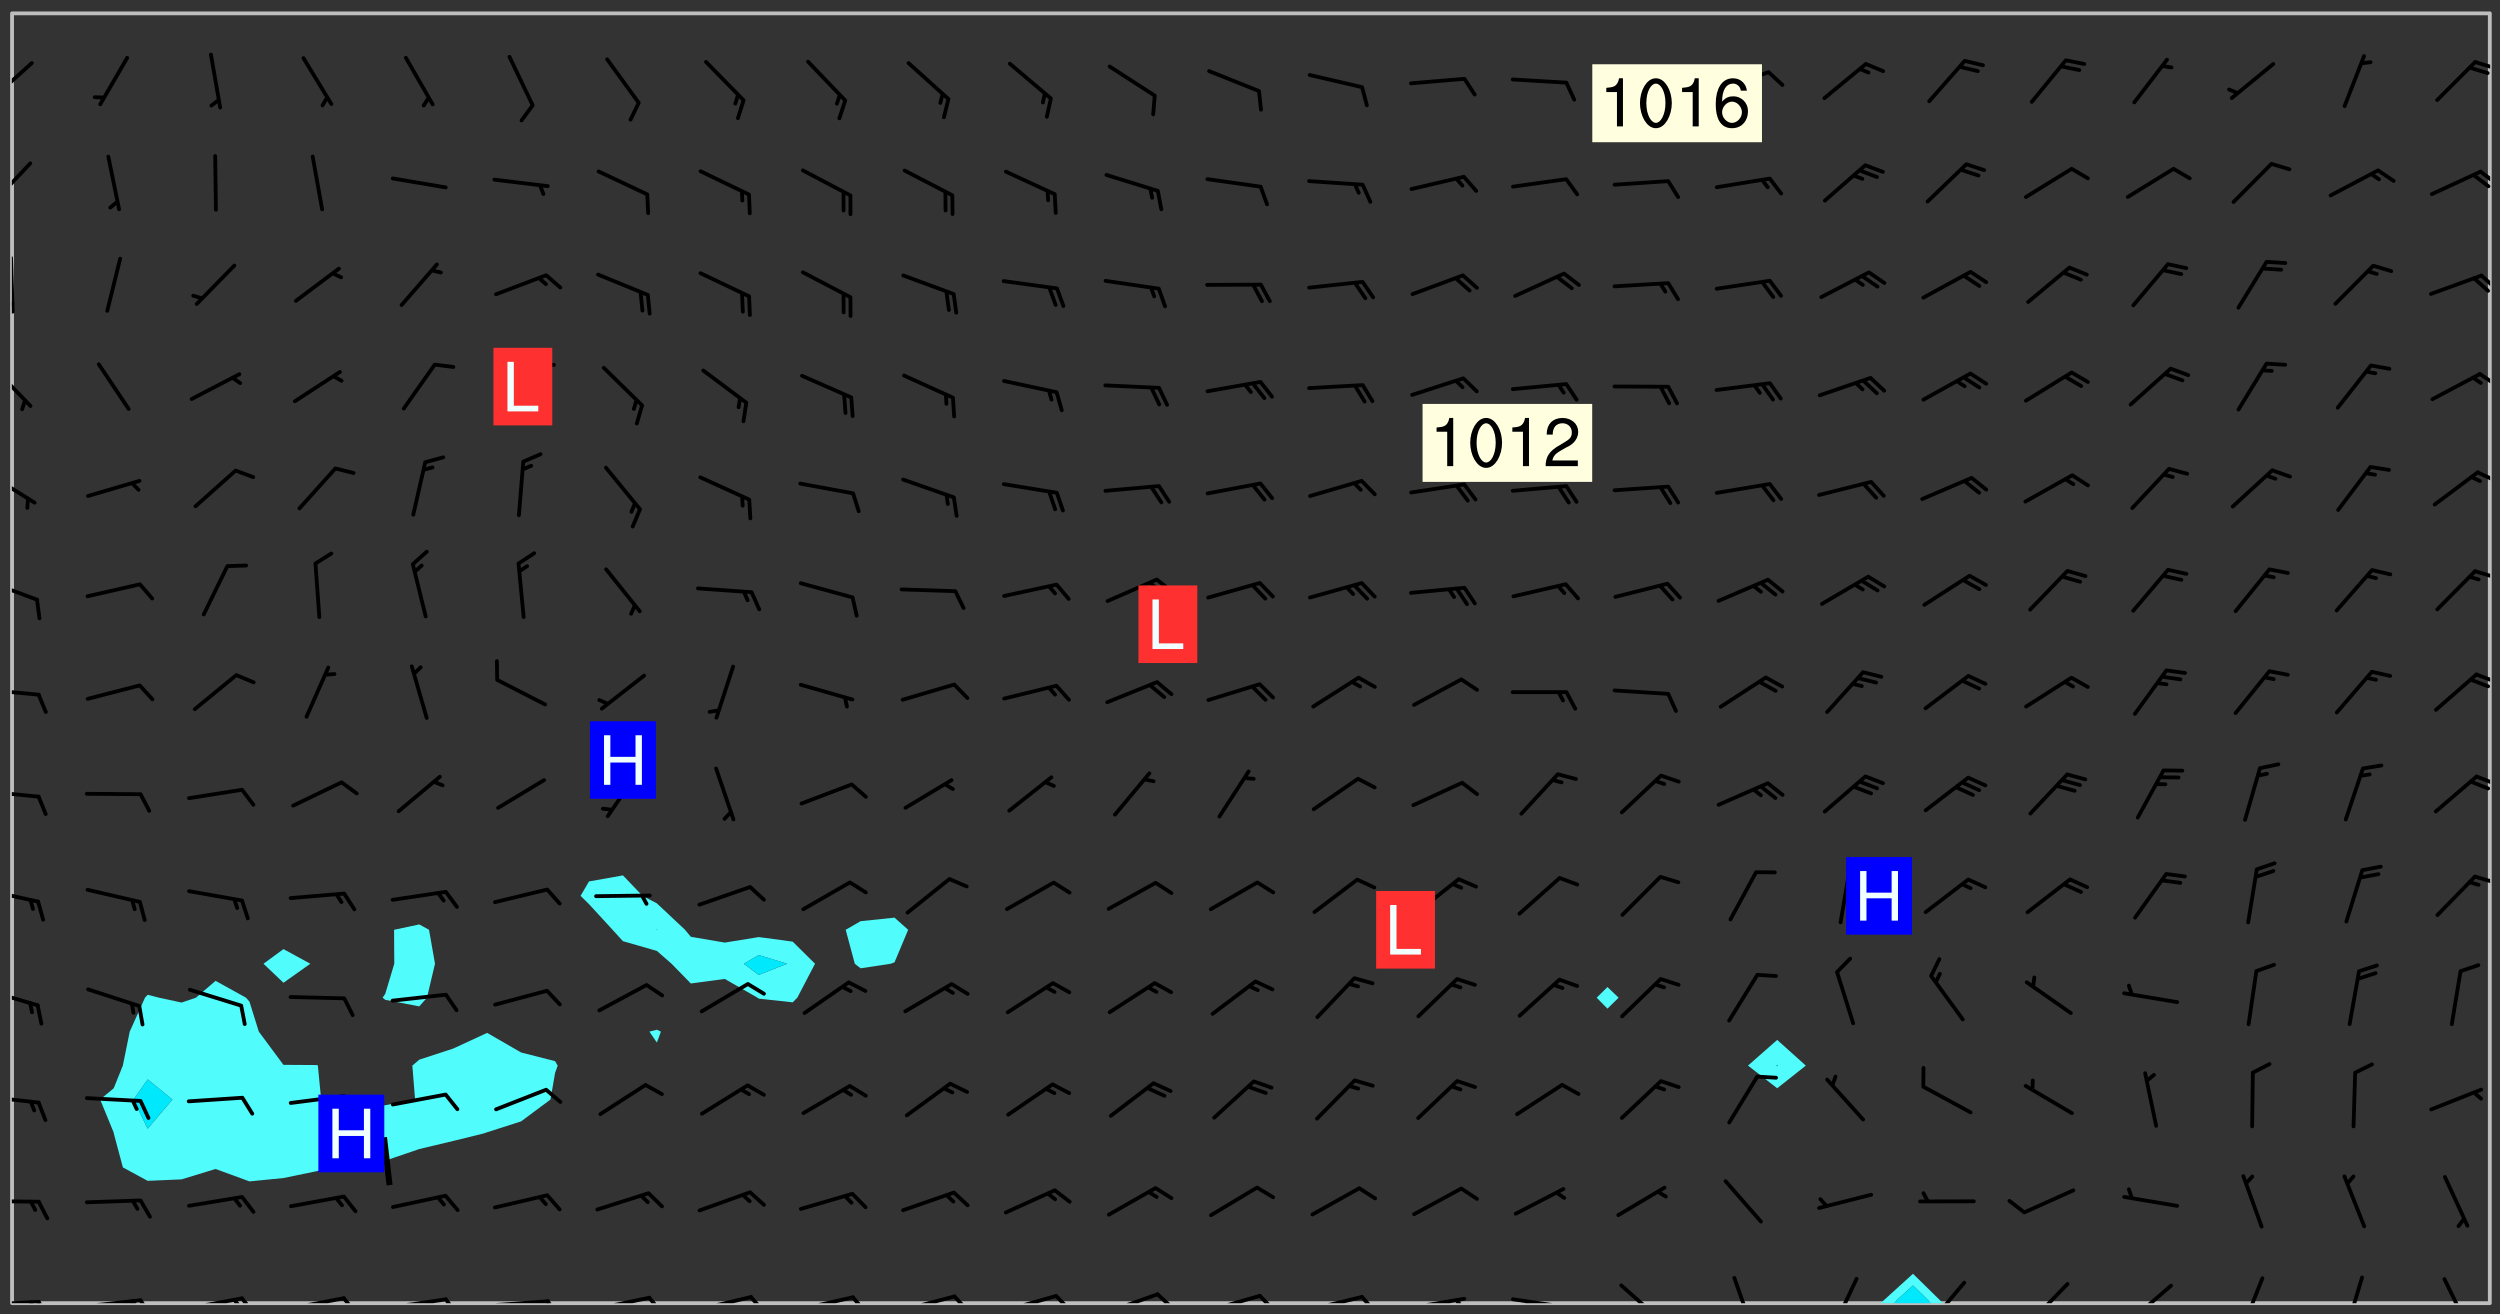 <svg xmlns="http://www.w3.org/2000/svg" role="img" xmlns:xlink="http://www.w3.org/1999/xlink" viewBox="142.45 309.95 326.84 171.84"><rect x="142.45" y="309.95" width="326.84" height="171.84" fill="#333333" stroke="none"/><defs><clipPath id="clip2"><path d="M 144 311.672 L 145 311.672 L 145 480.328 L 144 480.328 Z M 144 311.672"/></clipPath><clipPath id="clip3"><path d="M 144 311.672 L 468 311.672 L 468 480.328 L 144 480.328 Z M 144 311.672"/></clipPath><clipPath id="clip4"><path d="M 388 476 L 397 476 L 397 480.328 L 388 480.328 Z M 388 476"/></clipPath><clipPath id="clip5"><path d="M 389 478 L 395 478 L 395 480.328 L 389 480.328 Z M 389 478"/></clipPath><clipPath id="clip6"><path d="M 467 311.672 L 468 311.672 L 468 480.328 L 467 480.328 Z M 467 311.672"/></clipPath><clipPath id="clip7"><path d="M 144 479 L 148 479 L 148 480.328 L 144 480.328 Z M 144 479"/></clipPath><clipPath id="clip8"><path d="M 147 479 L 150 479 L 150 480.328 L 147 480.328 Z M 147 479"/></clipPath><clipPath id="clip9"><path d="M 146 479 L 148 479 L 148 480.328 L 146 480.328 Z M 146 479"/></clipPath><clipPath id="clip10"><path d="M 153 479 L 162 479 L 162 480.328 L 153 480.328 Z M 153 479"/></clipPath><clipPath id="clip11"><path d="M 160 479 L 163 479 L 163 480.328 L 160 480.328 Z M 160 479"/></clipPath><clipPath id="clip12"><path d="M 159 479 L 161 479 L 161 480.328 L 159 480.328 Z M 159 479"/></clipPath><clipPath id="clip13"><path d="M 166 479 L 175 479 L 175 480.328 L 166 480.328 Z M 166 479"/></clipPath><clipPath id="clip14"><path d="M 173 479 L 176 479 L 176 480.328 L 173 480.328 Z M 173 479"/></clipPath><clipPath id="clip15"><path d="M 172 479 L 175 479 L 175 480.328 L 172 480.328 Z M 172 479"/></clipPath><clipPath id="clip16"><path d="M 180 479 L 188 479 L 188 480.328 L 180 480.328 Z M 180 479"/></clipPath><clipPath id="clip17"><path d="M 187 479 L 190 479 L 190 480.328 L 187 480.328 Z M 187 479"/></clipPath><clipPath id="clip18"><path d="M 193 479 L 201 479 L 201 480.328 L 193 480.328 Z M 193 479"/></clipPath><clipPath id="clip19"><path d="M 200 479 L 203 479 L 203 480.328 L 200 480.328 Z M 200 479"/></clipPath><clipPath id="clip20"><path d="M 206 479 L 215 479 L 215 480.328 L 206 480.328 Z M 206 479"/></clipPath><clipPath id="clip21"><path d="M 213 479 L 216 479 L 216 480.328 L 213 480.328 Z M 213 479"/></clipPath><clipPath id="clip22"><path d="M 220 479 L 228 479 L 228 480.328 L 220 480.328 Z M 220 479"/></clipPath><clipPath id="clip23"><path d="M 227 479 L 230 479 L 230 480.328 L 227 480.328 Z M 227 479"/></clipPath><clipPath id="clip24"><path d="M 233 479 L 241 479 L 241 480.328 L 233 480.328 Z M 233 479"/></clipPath><clipPath id="clip25"><path d="M 240 479 L 243 479 L 243 480.328 L 240 480.328 Z M 240 479"/></clipPath><clipPath id="clip26"><path d="M 246 479 L 255 479 L 255 480.328 L 246 480.328 Z M 246 479"/></clipPath><clipPath id="clip27"><path d="M 253 479 L 256 479 L 256 480.328 L 253 480.328 Z M 253 479"/></clipPath><clipPath id="clip28"><path d="M 260 479 L 268 479 L 268 480.328 L 260 480.328 Z M 260 479"/></clipPath><clipPath id="clip29"><path d="M 266 479 L 270 479 L 270 480.328 L 266 480.328 Z M 266 479"/></clipPath><clipPath id="clip30"><path d="M 273 479 L 281 479 L 281 480.328 L 273 480.328 Z M 273 479"/></clipPath><clipPath id="clip31"><path d="M 280 479 L 283 479 L 283 480.328 L 280 480.328 Z M 280 479"/></clipPath><clipPath id="clip32"><path d="M 286 478 L 295 478 L 295 480.328 L 286 480.328 Z M 286 478"/></clipPath><clipPath id="clip33"><path d="M 293 478 L 296 478 L 296 480.328 L 293 480.328 Z M 293 478"/></clipPath><clipPath id="clip34"><path d="M 300 479 L 308 479 L 308 480.328 L 300 480.328 Z M 300 479"/></clipPath><clipPath id="clip35"><path d="M 306 479 L 310 479 L 310 480.328 L 306 480.328 Z M 306 479"/></clipPath><clipPath id="clip36"><path d="M 313 479 L 321 479 L 321 480.328 L 313 480.328 Z M 313 479"/></clipPath><clipPath id="clip37"><path d="M 320 479 L 323 479 L 323 480.328 L 320 480.328 Z M 320 479"/></clipPath><clipPath id="clip38"><path d="M 326 479 L 335 479 L 335 480.328 L 326 480.328 Z M 326 479"/></clipPath><clipPath id="clip39"><path d="M 332 479 L 334 479 L 334 480.328 L 332 480.328 Z M 332 479"/></clipPath><clipPath id="clip40"><path d="M 340 479 L 348 479 L 348 480.328 L 340 480.328 Z M 340 479"/></clipPath><clipPath id="clip41"><path d="M 345 480 L 347 480 L 347 480.328 L 345 480.328 Z M 345 480"/></clipPath><clipPath id="clip42"><path d="M 354 477 L 360 477 L 360 480.328 L 354 480.328 Z M 354 477"/></clipPath><clipPath id="clip43"><path d="M 368 476 L 372 476 L 372 480.328 L 368 480.328 Z M 368 476"/></clipPath><clipPath id="clip44"><path d="M 381 476 L 386 476 L 386 480.328 L 381 480.328 Z M 381 476"/></clipPath><clipPath id="clip45"><path d="M 394 477 L 400 477 L 400 480.328 L 394 480.328 Z M 394 477"/></clipPath><clipPath id="clip46"><path d="M 407 477 L 413 477 L 413 480.328 L 407 480.328 Z M 407 477"/></clipPath><clipPath id="clip47"><path d="M 420 477 L 427 477 L 427 480.328 L 420 480.328 Z M 420 477"/></clipPath><clipPath id="clip48"><path d="M 435 476 L 439 476 L 439 480.328 L 435 480.328 Z M 435 476"/></clipPath><clipPath id="clip49"><path d="M 448 476 L 452 476 L 452 480.328 L 448 480.328 Z M 448 476"/></clipPath><clipPath id="clip50"><path d="M 461 476 L 466 476 L 466 480.328 L 461 480.328 Z M 461 476"/></clipPath><clipPath id="clip51"><path d="M 144 466 L 148 466 L 148 468 L 144 468 Z M 144 466"/></clipPath><clipPath id="clip52"><path d="M 144 453 L 148 453 L 148 455 L 144 455 Z M 144 453"/></clipPath><clipPath id="clip53"><path d="M 144 439 L 148 439 L 148 442 L 144 442 Z M 144 439"/></clipPath><clipPath id="clip54"><path d="M 144 426 L 148 426 L 148 429 L 144 429 Z M 144 426"/></clipPath><clipPath id="clip55"><path d="M 465 424 L 468 424 L 468 426 L 465 426 Z M 465 424"/></clipPath><clipPath id="clip56"><path d="M 144 413 L 148 413 L 148 415 L 144 415 Z M 144 413"/></clipPath><clipPath id="clip57"><path d="M 465 411 L 468 411 L 468 413 L 465 413 Z M 465 411"/></clipPath><clipPath id="clip58"><path d="M 144 399 L 148 399 L 148 402 L 144 402 Z M 144 399"/></clipPath><clipPath id="clip59"><path d="M 465 397 L 468 397 L 468 400 L 465 400 Z M 465 397"/></clipPath><clipPath id="clip60"><path d="M 144 385 L 148 385 L 148 389 L 144 389 Z M 144 385"/></clipPath><clipPath id="clip61"><path d="M 465 384 L 468 384 L 468 386 L 465 386 Z M 465 384"/></clipPath><clipPath id="clip62"><path d="M 144 371 L 148 371 L 148 376 L 144 376 Z M 144 371"/></clipPath><clipPath id="clip63"><path d="M 466 371 L 468 371 L 468 373 L 466 373 Z M 466 371"/></clipPath><clipPath id="clip64"><path d="M 144 357 L 147 357 L 147 364 L 144 364 Z M 144 357"/></clipPath><clipPath id="clip65"><path d="M 466 358 L 468 358 L 468 361 L 466 361 Z M 466 358"/></clipPath><clipPath id="clip66"><path d="M 144 343 L 145 343 L 145 351 L 144 351 Z M 144 343"/></clipPath><clipPath id="clip67"><path d="M 144 349 L 145 349 L 145 351 L 144 351 Z M 144 349"/></clipPath><clipPath id="clip68"><path d="M 466 345 L 468 345 L 468 348 L 466 348 Z M 466 345"/></clipPath><clipPath id="clip69"><path d="M 144 331 L 147 331 L 147 337 L 144 337 Z M 144 331"/></clipPath><clipPath id="clip70"><path d="M 466 332 L 468 332 L 468 335 L 466 335 Z M 466 332"/></clipPath><clipPath id="clip71"><path d="M 465 332 L 468 332 L 468 335 L 465 335 Z M 465 332"/></clipPath><clipPath id="clip72"><path d="M 144 317 L 147 317 L 147 324 L 144 324 Z M 144 317"/></clipPath><clipPath id="clip73"><path d="M 465 317 L 468 317 L 468 320 L 465 320 Z M 465 317"/></clipPath><g id="surface1488" clip-path="url(#clip1)"><path fill="#fff" fill-opacity="0" fill-rule="evenodd" d="M 0 0 L 1000 0 L 1000 1000 L 0 1000 Z M 0 0"/><path fill="#d3d3d3" fill-opacity="0" fill-rule="evenodd" d="M162.152 355.867L161.918 356.16 161.977 356.395 162.094 356.566 162.27 356.801 162.562 357.148 162.676 357.207 162.793 357.035 162.852 356.801 163.027 356.625 163.492 356.449 164.191 356.449 164.426 356.742 164.715 357.559 164.773 357.734 164.949 357.965 165.301 358.199 166 358.898 166.172 359.074 166.406 359.422 166.641 359.832 166.93 360.414 167.34 360.879 167.57 361.113 167.805 361.289 167.922 361.52 168.098 361.812 168.27 362.977 168.27 363.211 168.328 363.5 168.387 363.617 168.504 363.734 168.852 364.145 168.969 364.316 169.145 364.492 169.32 364.727 169.438 364.898 169.609 365.25 169.668 365.484 169.902 365.891 170.137 365.832 169.961 366.008 169.902 366.938 169.32 366.938 169.086 366.824 168.738 366.938 168.621 367.055 168.562 367.348 168.504 367.523 168.387 367.695 167.922 367.988 167.863 368.223 167.805 368.336 167.805 368.98 167.863 369.152 167.863 369.562 167.922 369.621 167.922 370.027 167.98 370.434 168.098 370.609 168.156 370.668 168.387 371.309 168.328 371.602 168.328 372.301 168.27 372.883 168.27 373.117 168.211 373.348 168.156 373.699 168.156 375.621 168.211 375.738 168.637 375.738 168.27 375.855 168.246 376.207 169.137 377.375 170.879 377.914 172.219 378.273 172.219 378.812 172.309 379.621 172.844 380.336 174.363 380.605 175.254 380.52 175.344 381.684 175.879 381.863 177.039 381.684 179.094 380.699 180.254 380.336 182.133 380.16 183.828 379.98 183.648 380.699 182.133 380.785 180.883 380.875 180.078 381.145 179.004 381.953 179.273 382.672 179.809 383.57 179.629 384.195 179.363 385.004 179.629 386.082 180.254 386.98 181.059 387.16 182.309 386.98 182.043 387.703 182.141 388.207 182.195 388.5 182.195 388.672 182.254 388.965 182.254 389.371 182.43 389.488 182.781 389.605 183.188 389.605 183.48 389.43 183.594 389.312 183.652 389.195 183.77 388.965 183.828 388.789 184.18 388.324 184.41 388.148 184.586 388.09 184.762 388.148 184.82 388.324 184.938 389.312 184.992 389.781 185.051 389.953 185.168 390.188 185.344 390.246 186.16 390.305 186.449 390.305 186.566 390.539 186.625 390.945 186.684 391.297 186.684 392.402 186.801 392.695 186.918 393.043 187.207 393.742 187.383 394.094 187.965 394.848 188.316 395.023 188.488 395.082 188.957 395.316 189.598 395.781 189.945 396.016 190.238 396.191 190.531 396.246 190.762 396.309 191.578 396.656 191.871 396.832 191.984 397.004 192.336 397.355 192.453 397.531 192.977 398.172 192.977 398.461 193.035 398.812 193.035 399.16 193.094 399.512 193.152 399.801 193.27 399.859 193.441 399.918 193.617 399.918 194.199 400.152 194.375 400.27 194.551 400.559 194.727 400.793 194.84 401.027 195.133 401.258 195.25 401.375 195.25 401.785 195.309 401.84 195.598 402.074 195.832 402.191 195.891 402.309 196.008 402.48 196.066 402.598 196.297 402.832 196.355 403.008 196.59 403.066 196.707 403.125 196.59 403.238 196.531 403.355 196.531 403.473 196.414 403.766 196.297 404.055 196.297 404.637 196.473 404.754 196.59 404.812 196.648 404.93 196.766 405.047 196.879 405.105 197.055 405.453 197.113 405.805 197.172 406.211 197.172 406.387 197.113 406.562 196.996 407.262 196.996 407.434 197.113 407.609 197.406 407.902 197.812 407.902 197.988 408.02 198.105 408.191 198.223 408.484 198.223 408.719 197.695 408.719 197.465 408.484 197.23 408.484 197.055 408.543 196.996 409.242 197.055 409.59 197.172 409.766 197.348 410.176 197.465 410.406 197.754 410.875 197.93 410.93 198.453 410.93 198.688 410.988 199.445 411.629 199.504 411.922 199.504 412.156 199.562 412.215 199.793 412.562 199.793 412.914 199.676 413.086 199.676 413.379 199.969 413.668 200.262 413.844 200.434 413.902 200.727 414.078 201.02 414.195 201.602 414.602 201.891 414.836 202.184 415.012 202.402 415.172 202.418 415.184 202.648 415.359 203.289 415.883 203.465 416.117 203.582 416.293 203.758 416.469 203.871 416.641 203.871 417.281 203.988 417.457 204.457 417.574 205.039 417.691 205.273 417.75 205.504 417.863 205.797 417.98 205.91 418.039 206.496 418.391 206.785 418.562 206.961 418.625 207.137 418.68 207.312 418.738 208.012 419.09 208.301 419.266 208.535 419.32 208.824 419.496 209.059 419.613 209.699 420.02 209.992 420.137 210.164 420.195 210.398 420.254 210.809 420.312 211.039 420.371 211.273 420.488 211.332 420.66 210.922 420.836 211.391 420.895 211.449 421.188 211.562 421.422 211.738 421.477 211.973 421.535 212.148 421.594 212.555 421.711 213.195 421.945 213.312 422.117 213.371 422.352 213.371 422.527 213.312 422.645 213.254 423.051 213.488 423.285 213.605 423.344 213.953 423.461 214.594 423.691 214.77 423.809 215.059 423.926 215.234 424.102 215.469 424.566 216.051 425.672 216.227 425.848 216.574 426.023 216.75 426.141 217.102 426.258 218.148 426.781 218.383 426.84 218.848 426.953 219.141 427.012 219.605 427.188 220.363 427.77 220.598 428.004 220.945 428.469 221.121 428.645 221.41 428.879 222.227 429.578 222.52 429.754 222.809 430.043 223.102 430.219 223.395 430.508 224.09 431.148 224.266 431.324 224.559 431.559 224.848 431.793 225.316 432.082 225.957 432.664 226.305 432.898 226.539 433.191 226.887 433.539 227.238 434.004 228.172 434.996 228.52 435.402 228.637 435.578 228.871 435.637 228.984 435.754 229.629 435.93 229.859 436.043 230.094 436.102 230.387 436.277 230.617 436.395 231.551 437.094 231.957 437.5 232.191 437.676 232.598 437.852 232.832 437.969 233.648 438.316 233.996 438.551 234.23 438.668 234.523 438.957 234.754 439.074 235.512 439.426 235.863 439.598 236.094 439.656 236.387 439.773 236.621 439.832 237.492 440.008 238.309 440.008 238.777 440.238 238.949 440.297 239.824 440.996 240.289 441.113 240.582 441.172 240.758 441.23 240.988 441.289 241.457 441.348 241.805 441.406 242.156 441.465 242.562 441.523 242.855 441.523 243.027 441.582 243.027 441.812 243.203 441.988 243.496 441.988 243.844 442.047 244.195 442.105 244.895 442.223 245.535 442.223 246 441.988 246.293 441.812 246.465 441.695 246.875 441.523 247.164 441.348 248.098 440.883 248.566 440.59 249.09 440.297 249.555 440.125 250.02 439.949 251.07 439.484 251.359 439.367 251.77 439.25 252.059 439.133 252.586 438.957 254.102 438.258 254.684 437.91 254.973 437.852 255.266 437.793 255.613 437.676 256.488 437.445 256.84 437.328 256.953 437.328 257.188 437.27 258.062 437.035 258.297 436.977 259.109 436.977 259.461 436.918 260.277 436.801 260.449 436.742 260.801 436.688 261.094 436.629 261.324 436.57 262.141 436.395 262.316 436.336 262.664 436.336 262.898 436.277 263.363 436.16 264.121 435.988 264.355 435.93 264.703 435.93 265.113 435.812 265.402 435.754 266.688 435.695 266.977 435.695 267.387 435.637 267.617 435.578 267.793 435.578 268.668 435.461 269.074 435.461 269.484 435.344 269.832 435.344 270.184 435.23 271.055 435.172 272.805 435.172 273.852 435.461 274.262 435.578 274.551 435.695 274.902 435.812 275.191 435.93 276.242 436.102 276.531 436.16 276.824 436.16 277.117 436.219 277.289 436.277 277.699 436.336 277.871 436.395 277.988 436.453 278.105 436.453 278.223 436.512 278.574 436.57 278.688 436.57 279.098 436.637 281.02 437.031 282.945 437.426 284.465 437.875 286.16 438.594 288.305 439.398 289.91 438.68 291.34 437.875 292.5 436.797 293.75 436.348 296.785 435.629 298.66 435.27 300.805 433.922 303.039 432.668 305.539 431.41 307.234 430.961 309.02 430.781 310.18 430.512 310.805 431.051 312.145 430.781 312.859 429.793 313.844 428.449 314.289 428.27 315.094 427.91 316.969 427.371 318.754 426.922 320.004 426.652 321.164 426.562 322.863 426.473 324.824 426.203 326.074 426.113 326.613 426.113 327.238 426.023 328.129 426.023 330.273 425.844 332.684 425.664 335.273 425.574 336.969 425.754 338.578 425.844 340.008 426.203 341.168 426.922 343.043 427.91 344.203 429.438 344.469 430.152 345.098 430.242 345.453 431.141 345.988 431.68 346.523 433.207 347.598 433.566 348.133 433.566 347.328 434.102 347.418 435.809 348.133 438.504 349.023 439.309 349.918 440.297 350.633 441.555 352.418 442.094 353.938 441.914 354.293 443.258 355.902 442.453 356.883 441.914 357.152 442.184 357.469 441.969 357.688 441.824 358.488 442.273 358.938 441.914 359.293 441.914 359.828 441.645 360.367 440.926 360.902 440.656 361.527 439.668 362.688 440.117 363.527 440.488 364.922 441.105 366.617 440.926 368.223 440.926 370.008 441.016 370.188 439.309 370.723 437.965 371.527 438.234 372.02 439.082 372.422 439.488 372.332 440.027 372.332 440.387 373.047 440.836 373.758 440.566 375.188 440.566 375.547 441.555 375.992 442.812 376.707 444.156 377.957 444.785 379.652 445.414 380.367 445.234 380.547 444.695 381.527 444.605 381.977 444.965 382.062 446.223 381.797 446.852 381.262 447.031 381.262 447.57 381.977 448.555 382.242 449.094 383.227 450.082 384.027 451.16 383.762 451.52 383.672 452.418 383.047 454.75 382.691 456.816 382.602 458.609 382.422 459.328 382.332 459.867 382.332 461.305 381.352 463.188 380.992 464.895 380.457 465.793 379.652 466.961 379.387 467.5 381.441 468.754 381.527 469.113 381.172 469.652 381.082 469.473 381.082 470.281 381.172 471.719 380.727 472.434 379.652 472.527 379.387 473.242 379.922 474.141 380.727 474.859 381.887 475.668 383.227 475.938 383.672 476.297 383.316 476.746 381.527 476.656 380.277 476.207 379.562 475.488 378.938 475.398 378.762 478.988 378.574 480.297 467.934 480.297 467.934 311.703 412.664 311.703 412.664 360.785 413.426 360.91 416.715 361.453 418.738 364.289 418.738 367.043 421.09 367.375 423.438 367.707 427.488 367.707 426.109 371.867 424.086 372.574 422.062 373.277 421.52 373.621 418.926 375.238 418.738 375.355 416.715 373.277 415.984 370.535 413.312 368.457 411.938 364.957 411.871 364.875 409.914 362.203 412.664 360.785 412.664 311.703 294.422 311.703 294.422 403.117 294.539 403.148 294.672 403.16 294.746 403.234 294.852 403.281 294.941 403.34 295.027 403.398 295.117 403.457 295.414 403.754 295.473 403.844 295.504 403.961 295.531 404.078 295.547 404.215 295.516 404.332 295.457 404.422 295.398 404.508 295.355 404.613 295.309 404.715 295.281 404.836 295.281 404.98 295.457 405.25 295.605 405.398 295.68 405.484 295.754 405.559 295.797 405.664 295.859 405.754 295.918 405.84 295.961 405.945 296.02 406.035 296.066 406.137 296.109 406.242 296.168 406.328 296.285 406.508 296.359 406.582 296.422 406.668 296.48 406.758 296.523 406.863 296.582 406.953 296.641 407.039 296.703 407.129 296.762 407.219 296.805 407.32 296.922 407.5 296.996 407.574 297.055 407.66 297.129 407.734 297.219 407.793 297.324 407.84 297.473 407.84 297.605 407.824 297.738 407.84 297.84 407.793 297.914 407.719 297.961 407.617 297.945 407.484 297.945 407.336 297.898 407.23 297.871 407.113 297.824 407.012 297.797 406.891 297.754 406.789 297.691 406.699 297.648 406.598 297.605 406.492 297.574 406.375 297.559 406.242 297.547 406.105 297.633 406.047 297.691 405.961 297.812 405.93 297.855 406.035 297.871 406.168 297.871 406.285 297.93 406.387 297.988 406.477 298.078 406.535 298.227 406.684 298.285 406.773 298.328 406.879 298.316 406.98 298.402 407.039 298.508 407.086 298.594 407.145 298.684 407.203 298.758 407.277 298.641 407.305 298.535 407.352 298.449 407.41 298.375 407.484 298.316 407.574 298.254 407.66 298.227 407.781 298.18 407.883 298.137 407.988 298.105 408.105 298.094 408.238 298.078 408.371 298.078 408.52 298.105 408.637 298.152 408.742 298.195 408.844 298.254 408.934 298.328 409.008 298.418 409.066 298.492 409.141 298.582 409.199 298.641 409.289 298.684 409.395 298.73 409.496 298.848 409.527 298.98 409.543 299.129 409.543 299.246 409.512 299.352 409.555 299.395 409.66 299.441 409.762 299.469 409.883 299.5 410 299.527 410.117 299.559 410.238 299.586 410.355 299.691 410.398 299.793 410.445 299.926 410.43 300.074 410.578 300.137 410.664 300.211 410.738 300.281 410.812 300.371 410.875 300.477 410.918 300.578 410.961 300.695 410.992 300.832 411.008 300.949 410.977 301.023 410.902 301.051 410.785 301.039 410.652 301.008 410.531 300.98 410.414 301.023 410.309 301.141 410.309 301.23 410.371 301.348 410.398 301.496 410.398 301.629 410.414 301.777 410.414 301.91 410.43 302.043 410.414 302.191 410.414 302.324 410.398 302.457 410.387 302.594 410.398 302.711 410.371 302.844 410.355 303.035 410.297 302.977 410.473 302.961 410.605 302.934 410.727 302.918 410.859 302.859 410.945 302.727 410.961 302.621 411.008 302.516 411.051 302.398 411.082 302.281 411.109 302.016 411.141 301.867 411.141 301.734 411.156 301.66 411.23 301.719 411.316 301.867 411.465 301.984 411.645 302.059 411.715 302.148 411.777 302.238 411.836 302.324 411.895 302.414 411.953 302.516 411.996 302.621 412.059 302.727 412.102 302.812 412.16 302.918 412.207 303.02 412.25 303.199 412.367 303.258 412.457 303.215 412.559 303.168 412.664 303.184 412.797 303.406 413.02 303.465 413.109 303.508 413.211 303.539 413.332 303.582 413.434 303.598 413.566 303.629 413.684 303.641 413.82 303.672 413.938 303.82 414.086 303.922 414.129 304.027 414.172 304.145 414.203 304.277 414.219 304.414 414.234 304.531 414.234 304.648 414.203 304.738 414.145 304.781 414.039 304.828 413.938 304.871 413.832 304.902 413.715 304.914 413.582 304.914 413.434 304.902 413.301 304.887 413.168 304.855 413.051 304.812 412.945 304.766 412.84 304.723 412.738 304.68 412.633 304.664 412.5 304.68 412.367 304.707 412.25 304.738 412.133 304.766 412.012 304.812 411.91 304.902 411.852 304.988 411.789 305.062 411.715 305.152 411.656 305.375 411.434 305.434 411.348 305.508 411.273 305.625 411.094 305.684 411.008 305.684 410.859 305.609 410.785 305.508 410.738 305.402 410.695 305.301 410.652 305.242 410.562 305.195 410.457 305.168 410.34 305.258 410.281 305.375 410.25 305.477 410.207 305.656 410.09 305.805 409.941 305.816 409.809 305.805 409.703 305.715 409.645 305.582 409.66 305.434 409.66 305.301 409.676 305.168 409.66 305.047 409.629 304.961 409.57 304.887 409.496 304.828 409.406 304.766 409.32 304.648 409.141 304.59 409.055 304.621 408.934 304.707 408.875 304.828 408.844 304.887 408.758 304.887 408.637 304.855 408.52 304.797 408.43 304.738 408.344 304.691 408.238 304.664 408.121 304.648 407.988 304.707 407.898 304.781 407.824 304.871 407.766 304.988 407.586 305.062 407.512 305.121 407.426 305.27 407.277 305.391 407.246 305.523 407.23 305.656 407.246 305.73 407.32 305.773 407.426 305.789 407.559 305.758 407.676 305.641 407.707 305.508 407.719 305.359 407.867 305.316 407.973 305.27 408.074 305.242 408.195 305.211 408.312 305.211 408.461 305.242 408.578 305.285 408.684 305.344 408.773 305.418 408.844 305.492 408.918 305.609 408.949 305.73 408.977 305.848 408.949 305.98 408.934 306.098 408.934 306.188 408.992 306.262 409.066 306.309 409.172 306.367 409.258 306.469 409.305 306.602 409.32 306.707 409.363 306.793 409.422 306.781 409.527 306.707 409.602 306.527 409.719 306.469 409.809 306.379 409.867 306.309 409.941 306.234 410.016 306.172 410.105 306.145 410.223 306.129 410.355 306.145 410.488 306.129 410.621 306.129 410.77 306.145 410.902 306.172 411.02 306.203 411.141 306.277 411.215 306.367 411.273 306.453 411.332 306.543 411.391 306.66 411.422 306.66 411.508 306.559 411.555 306.469 411.613 306.203 411.645 306.086 411.672 305.938 411.672 305.832 411.715 305.73 411.762 305.672 411.852 305.609 412.086 305.598 412.219 305.566 412.34 305.551 412.473 305.551 412.766 305.539 412.898 305.551 413.035 305.566 413.168 305.699 413.184 305.832 413.195 305.953 413.227 306.039 413.285 306.113 413.359 306.16 413.465 306.203 413.566 306.219 413.699 306.219 414.145 306.203 414.277 306.203 414.723 306.234 414.988 306.262 415.105 306.277 415.238 306.309 415.355 306.395 415.566 306.426 415.832 306.426 415.98 306.395 416.098 306.367 416.215 306.336 416.336 306.309 416.453 306.277 416.57 306.246 416.691 306.234 416.824 306.219 416.957 306.309 417.016 306.426 416.984 306.527 417 306.574 417.105 306.543 417.371 306.543 417.812 306.5 417.918 306.453 418.023 306.41 418.125 306.367 418.23 306.309 418.316 306.277 418.438 306.234 418.555 306.203 418.672 306.188 418.805 306.203 418.938 306.262 419.027 306.367 419.074 306.453 419.133 306.512 419.219 306.5 419.355 306.469 419.473 306.426 419.574 306.426 420.02 306.41 420.152 306.41 420.301 306.379 420.418 306.336 420.523 306.309 420.641 306.262 420.746 306.219 420.848 306.188 420.969 306.16 421.086 306.129 421.219 306.098 421.336 306.07 421.453 306.027 421.559 305.996 421.676 305.965 421.797 305.953 421.93 305.938 422.062 305.938 422.359 305.965 422.477 305.965 422.625 306.012 423.023 306.039 423.141 306.098 423.23 306.219 423.262 306.367 423.262 306.5 423.246 306.559 423.336 306.559 423.453 306.5 423.543 306.41 423.602 306.309 423.645 306.203 423.691 306.113 423.75 306.027 423.809 305.891 423.824 305.773 423.793 305.641 423.777 305.539 423.824 305.477 423.91 305.465 424.047 305.449 424.18 305.418 424.297 305.391 424.414 305.375 424.547 305.344 424.668 305.344 424.965 305.359 425.098 305.391 425.215 305.391 425.363 305.402 425.496 305.402 425.645 305.375 425.762 305.328 425.863 305.301 425.984 305.27 426.102 305.211 426.191 305.137 426.266 305.035 426.309 304.93 426.355 304.812 426.383 304.691 426.414 304.59 426.367 304.648 426.281 304.754 426.234 304.781 426.117 304.812 426 304.84 425.879 304.871 425.762 304.871 425.613 304.887 425.48 304.855 425.363 304.812 425.258 304.707 425.273 304.633 425.348 304.531 425.391 304.441 425.453 304.367 425.527 304.324 425.629 304.309 425.762 304.277 425.879 304.25 426 304.219 426.117 304.191 426.234 304.16 426.355 304.133 426.473 304.102 426.59 304.059 426.695 303.969 426.754 303.879 426.754 303.762 426.723 303.73 426.637 303.746 426.5 303.715 426.383 303.715 426.234 303.703 426.102 303.703 425.953 303.641 425.719 303.613 425.598 303.57 425.496 303.523 425.391 303.465 425.305 303.406 425.215 303.363 425.109 303.301 425.023 303.152 424.875 303.082 424.801 302.977 424.754 302.871 424.711 302.77 424.668 302.473 424.371 302.383 424.297 302.297 424.238 302.191 424.195 302.102 424.133 302.016 424.074 301.91 424.031 301.82 423.973 301.734 423.91 301.66 423.84 301.555 423.793 301.469 423.734 301.363 423.691 301.273 423.629 301.172 423.586 301.066 423.543 300.98 423.484 300.875 423.438 300.77 423.395 300.668 423.348 300.578 423.289 300.477 423.246 300.371 423.203 300.281 423.141 300.164 423.113 300.031 423.098 299.898 423.113 299.75 423.113 299.617 423.129 299.5 423.098 299.41 423.039 299.336 422.965 299.246 422.906 299.145 422.859 298.996 422.859 298.875 422.832 298.773 422.789 298.699 422.715 298.582 422.535 298.492 422.477 298.391 422.434 298.301 422.371 298.195 422.328 298.105 422.27 298.02 422.211 297.914 422.164 297.855 422.078 297.797 421.988 297.754 421.883 297.707 421.781 297.633 421.707 297.547 421.648 297.473 421.574 297.383 421.516 297.16 421.293 297.117 421.188 297.086 420.922 297.191 420.879 297.336 420.879 297.441 420.922 297.516 420.996 297.605 421.055 297.691 421.113 297.797 421.16 297.887 421.219 298.035 421.367 298.105 421.441 298.254 421.59 298.316 421.676 298.391 421.75 298.477 421.809 298.551 421.883 298.641 421.945 298.73 422.004 298.816 422.062 299.086 422.238 299.188 422.285 299.293 422.328 299.395 422.371 299.441 422.297 299.5 422.211 299.574 422.137 299.645 422.062 299.75 422.105 299.824 422.18 299.883 422.27 299.926 422.371 299.973 422.477 300.016 422.582 300.137 422.609 300.254 422.582 300.328 422.492 300.371 422.387 300.43 422.297 300.504 422.223 300.609 422.18 300.727 422.152 300.859 422.164 300.949 422.223 301.098 422.371 301.156 422.461 301.199 422.566 301.246 422.668 301.289 422.773 301.332 422.875 301.438 422.922 301.543 422.965 301.676 422.98 301.762 422.922 301.82 422.832 301.895 422.758 302 422.715 302.117 422.742 302.223 422.789 302.324 422.832 302.43 422.875 302.531 422.922 302.711 423.039 302.711 423.156 302.695 423.289 302.711 423.422 302.727 423.559 302.785 423.645 302.887 423.691 303.008 423.719 303.125 423.75 303.273 423.75 303.391 423.719 303.449 423.629 303.629 423.512 303.688 423.422 303.762 423.348 303.82 423.262 303.938 423.082 304.117 422.965 304.234 422.996 304.324 423.055 304.367 423.129 304.352 423.262 304.352 423.379 304.441 423.438 304.59 423.438 304.723 423.422 304.855 423.41 305.121 423.379 305.227 423.336 305.344 423.305 305.465 423.277 305.539 423.203 305.609 423.129 305.672 423.039 305.656 422.934 305.609 422.832 305.508 422.789 305.402 422.773 305.285 422.801 305.02 422.832 304.871 422.832 304.797 422.758 304.707 422.699 304.59 422.668 304.473 422.641 304.34 422.625 304.191 422.625 304.059 422.641 303.762 422.641 303.656 422.594 303.508 422.445 303.465 422.344 303.406 422.254 303.629 422.031 303.715 421.973 303.82 421.93 303.938 421.898 304.07 421.883 304.203 421.898 304.34 421.914 304.441 421.957 304.574 421.945 304.664 421.883 304.766 421.84 304.828 421.75 304.781 421.648 304.691 421.59 304.574 421.559 304.473 421.516 304.414 421.426 304.352 421.336 304.352 421.219 304.367 421.086 304.473 421.039 304.547 420.969 304.547 420.848 304.457 420.789 304.426 420.672 304.516 420.613 304.59 420.539 304.633 420.434 304.691 420.344 304.738 420.242 304.754 420.109 304.754 419.961 304.707 419.855 304.664 419.754 304.574 419.695 304.441 419.68 304.34 419.637 304.203 419.621 304.086 419.59 303.641 419.59 303.508 419.574 303.375 419.562 303.242 419.547 303.125 419.516 302.977 419.516 302.844 419.5 302.711 419.488 302.445 419.457 302.324 419.414 302.238 419.355 302.164 419.281 302.164 419.133 302.176 419 302.281 418.953 302.383 418.91 302.516 418.895 302.668 418.895 302.801 418.879 303.094 418.879 303.215 418.91 303.316 418.953 303.406 419.012 303.641 419.074 303.762 419.027 303.852 418.969 303.953 418.926 304.086 418.91 304.191 418.953 304.293 419 304.426 419.012 304.547 418.984 304.691 418.984 304.812 418.953 304.93 418.926 305.035 418.879 305.109 418.805 305.195 418.746 305.344 418.598 305.402 418.512 305.449 418.406 305.477 418.289 305.492 418.184 305.391 418.141 305.301 418.082 305.184 418.051 305.078 418.008 304.988 417.945 304.914 417.859 304.84 417.785 304.738 417.742 304.633 417.695 304.531 417.652 304.473 417.562 304.426 417.461 304.34 417.25 304.277 417.164 304.219 417.074 304.145 417 304.059 416.941 303.789 416.941 303.672 416.973 303.582 417.031 303.48 417.074 303.348 417.09 303.242 417.074 303.215 416.957 303.152 416.867 303.035 416.836 302.934 416.793 302.785 416.645 302.754 416.527 302.738 416.422 302.812 416.348 302.992 416.23 303.109 416.203 303.227 416.172 303.363 416.188 303.465 416.23 303.57 416.273 303.672 416.32 303.777 416.363 303.895 416.395 304.027 416.41 304.145 416.438 304.277 416.453 304.383 416.438 304.473 416.379 304.398 416.305 304.293 416.262 304.219 416.188 304.145 416.098 303.996 415.949 303.91 415.891 303.82 415.832 303.746 415.758 303.656 415.699 303.555 415.652 303.434 415.625 303.332 415.578 303.227 415.535 303.109 415.504 303.008 415.461 302.887 415.43 302.738 415.43 302.621 415.461 302.516 415.504 302.43 415.566 302.25 415.684 302.164 415.742 302.074 415.801 301.969 415.848 301.883 415.906 301.777 415.949 301.676 415.992 301.57 416.039 301.496 416.113 301.438 416.203 301.379 416.289 301.332 416.395 301.273 416.48 301.199 416.555 301.066 416.543 300.949 416.512 300.832 416.512 300.758 416.586 300.668 416.645 300.594 416.719 300.504 416.777 300.418 416.836 300.312 416.883 300.211 416.926 300.074 416.941 299.973 416.898 299.824 416.75 299.719 416.703 299.633 416.703 299.527 416.75 299.426 416.793 299.305 416.824 299.188 416.793 299.113 416.719 299.113 416.602 299.145 416.48 299.219 416.41 299.277 416.32 299.352 416.246 299.469 416.215 299.574 416.172 299.867 416.172 300 416.156 300.137 416.141 300.238 416.098 300.328 416.039 300.43 415.992 300.52 415.934 300.652 415.922 300.742 415.98 300.875 415.992 300.965 415.934 301.051 415.875 301.156 415.832 301.246 415.773 301.332 415.711 301.422 415.652 301.57 415.504 301.629 415.418 301.688 415.328 301.793 415.285 301.926 415.27 302.043 415.297 302.164 415.328 302.223 415.27 302.281 415.18 302.312 414.914 302.34 414.797 302.445 414.809 302.578 414.824 302.68 414.781 302.77 414.723 302.828 414.633 302.902 414.559 302.961 414.469 303.008 414.367 303.02 414.234 303.008 414.102 302.961 413.996 302.812 413.848 302.754 413.758 302.695 413.672 302.652 413.566 302.652 413.121 302.668 412.988 302.668 412.84 302.68 412.707 302.621 412.648 302.531 412.707 302.43 412.664 302.25 412.547 302.164 412.488 302.102 412.398 302.043 412.309 301.969 412.234 301.883 412.176 301.762 412.207 301.66 412.219 301.555 412.266 301.469 412.324 301.363 412.367 301.215 412.516 301.125 412.574 301.039 412.633 300.949 412.695 300.844 412.738 300.711 412.754 300.711 412.633 300.816 412.59 300.934 412.559 301.008 412.488 301.051 412.383 301.051 412.234 301.023 412.117 300.875 411.969 300.742 411.953 300.594 411.953 300.477 411.984 300.371 412.027 300.27 412.07 300.18 412.133 300.062 412.16 299.988 412.086 300 411.953 299.957 411.852 299.914 411.746 299.824 411.688 299.707 411.715 299.586 411.746 299.469 411.777 299.367 411.82 299.246 411.852 299.145 411.895 299.039 411.938 298.949 411.996 298.848 412.012 298.848 411.895 298.863 411.762 298.805 411.672 298.73 411.715 298.582 411.863 298.523 411.953 298.449 412.027 298.402 412.133 298.359 412.234 298.285 412.309 298.227 412.398 298.152 412.473 298.094 412.559 298.02 412.633 297.93 412.695 297.855 412.766 297.781 412.84 297.68 412.855 297.547 412.871 297.441 412.828 297.441 412.707 297.59 412.559 297.633 412.457 297.691 412.367 297.738 412.266 297.781 412.16 297.84 412.07 297.871 411.953 297.914 411.852 297.945 411.73 297.973 411.613 298.02 411.508 298.062 411.406 298.105 411.301 298.18 411.23 298.27 411.168 298.359 411.109 298.461 411.066 298.758 411.066 299.023 411.035 299.129 410.992 299.055 410.918 298.938 410.887 298.832 410.844 298.742 410.785 298.641 410.738 298.551 410.68 298.449 410.637 298.344 410.594 298.254 410.531 298.168 410.473 298.062 410.43 297.961 410.387 297.84 410.355 297.723 410.324 297.621 410.281 297.5 410.25 297.398 410.207 297.309 410.148 297.266 410.043 297.25 409.91 297.352 409.867 297.484 409.852 297.621 409.867 297.754 409.852 297.855 409.809 297.914 409.719 297.93 409.613 297.84 409.555 297.766 409.48 297.664 409.438 297.574 409.379 297.426 409.23 297.383 409.125 297.367 408.992 297.367 408.699 297.309 408.609 297.219 408.551 297.145 408.477 297.102 408.371 297.07 408.254 297.012 408.164 296.938 408.09 296.82 408.062 296.746 407.988 296.656 407.93 296.566 407.867 296.48 407.809 296.406 407.734 296.348 407.648 296.301 407.543 296.215 407.484 296.066 407.336 295.871 407.277 295.738 407.293 295.637 407.336 295.562 407.41 295.516 407.512 295.473 407.617 295.414 407.707 295.355 407.793 295.059 408.09 294.969 408.148 294.883 408.148 294.82 408.062 294.777 407.957 294.809 407.84 294.867 407.75 294.895 407.633 294.883 407.5 294.793 407.438 294.688 407.484 294.57 407.512 294.453 407.543 294.184 407.719 294.082 407.766 293.965 407.793 293.859 407.84 293.77 407.898 293.668 407.941 293.609 407.855 293.562 407.75 293.578 407.617 293.625 407.512 293.695 407.438 293.77 407.367 293.828 407.277 293.828 407.129 293.785 407.023 293.547 407.023 293.445 407.07 293.414 407.188 293.387 407.305 293.355 407.426 293.281 407.469 293.148 407.484 293.074 407.438 293.031 407.336 292.988 407.23 292.941 407.129 292.898 407.023 292.777 407.055 292.676 407.098 292.543 407.113 292.426 407.145 292.32 407.188 292.23 407.246 292.129 407.293 292.008 407.32 291.875 407.336 291.773 407.293 291.715 407.203 291.668 407.098 291.625 406.996 291.582 406.891 291.582 406.773 291.641 406.684 291.727 406.625 291.906 406.508 292.008 406.461 292.113 406.418 292.219 406.359 292.32 406.316 292.41 406.254 292.512 406.211 292.617 406.152 292.719 406.105 292.809 406.047 292.914 406.004 293.016 405.961 293.105 405.898 293.207 405.855 293.344 405.84 293.461 405.871 293.562 405.914 293.684 405.945 293.785 405.988 293.891 406.035 293.992 406.078 294.098 406.121 294.199 406.168 294.305 406.211 294.406 406.254 294.512 406.301 294.598 406.359 294.703 406.402 294.82 406.434 294.926 406.477 295.027 406.523 295.117 406.582 295.223 406.625 295.324 406.668 295.43 406.715 295.547 406.742 295.648 406.789 295.77 406.816 295.918 406.816 296.004 406.758 296.02 406.656 296.078 406.566 296.051 406.449 295.977 406.375 295.859 406.195 295.785 406.121 295.695 406.047 295.516 405.93 295.43 405.871 295.324 405.828 295.223 405.781 294.953 405.605 294.895 405.516 294.82 405.441 294.762 405.352 294.719 405.25 294.688 405.133 294.672 404.996 294.672 404.434 294.66 404.301 294.645 404.168 294.613 404.051 294.598 403.918 294.586 403.785 294.555 403.664 294.332 403.441 294.273 403.355 294.258 403.25 294.289 403.133 294.422 403.117 294.422 311.703 172.992 311.703 172.992 313.156 172.934 313.391 172.582 314.441 172.41 314.965 172.293 315.312 172.117 315.723 172 315.895 171.766 316.188 171.535 316.246 171.184 316.246 171.066 316.305 170.836 316.711 170.836 317.004 170.953 317.18 171.184 317.41 171.301 317.645 171.941 318.402 172.234 318.867 172.41 319.102 172.641 319.453 172.875 319.801 173.516 320.617 173.691 321.082 173.863 321.492 173.98 322.188 174.156 322.656 174.273 324.055 174.332 324.52 174.332 325.395 174.449 326.441 174.449 331.223 174.391 331.688 174.039 332.969 173.863 333.492 173.75 333.902 173.398 334.832 172.934 336 172.699 336.582 172.582 336.758 172.41 337.105 172.234 337.512 171.883 338.328 171.824 338.621 171.711 338.914 171.594 339.203 171.535 339.379 171.418 340.254 171.359 340.66 171.301 340.777 171.242 340.953 171.184 341.125 170.953 341.652 170.836 341.824 170.836 342.059 170.719 342.293 170.66 342.465 170.484 343.051 170.484 343.34 170.426 343.516 170.426 343.809 170.367 343.922 170.309 344.449 170.309 344.621 170.254 344.855 170.254 347.477 170.078 348.293 169.961 348.469 169.785 348.703 169.668 348.875 169.555 349.109 168.969 350.043 168.738 350.332 168.445 350.797 168.27 351.031 167.98 351.383 167.629 352.082 167.516 352.312 167.34 352.723 167.164 352.953 166.758 353.48 165.941 354.18 165.648 354.352 165.359 354.586 165.184 354.703 165.008 354.879 164.484 355.285 163.957 355.461 163.785 355.637 163.551 355.691 162.91 355.867 162.152 355.867M174.363 386.891L173.289 387.34 173.648 388.234 174.898 387.52 175.344 386.98 174.363 386.891"/><path fill="#d3d3d3" fill-opacity="0" fill-rule="evenodd" d="M201.508 416.598L200.613 416.598 201.062 417.227 202.043 417.586 202.848 417.496 203.293 416.508 203.117 416.598 202.402 416.242 201.508 416.598M356.129 475.668L356.07 475.145 356.07 474.852 356.184 474.559 356.242 474.328 356.711 473.859 356.824 473.859 356.941 473.746 357.059 473.688 357.234 473.688 357.469 473.629 357.816 473.629 358.051 473.688 358.168 473.746 358.398 473.918 358.457 474.094 358.574 474.676 358.574 474.969 358.457 475.145 358.285 475.434 358.109 475.609 357.582 476.133 357.352 476.367 357.234 476.426 357.059 476.426 356.941 476.367 356.535 476.074 356.359 475.957 356.242 475.898 356.184 475.785 356.129 475.668M362.77 464.711L362.711 464.539 362.711 463.43 362.77 463.258 362.945 463.199 363.117 463.141 363.293 463.141 363.527 463.082 363.645 463.141 363.703 463.84 363.645 464.012 363.527 464.188 363.41 464.246 363.176 464.77 363.062 464.828 362.828 464.828 362.77 464.711M372.383 450.32L372.266 450.145 372.266 449.445 372.559 448.57 372.676 448.398 372.852 448.047 372.965 447.816 373.082 447.523 373.434 446.766 373.551 446.535 373.723 446.301 373.898 446.301 374.016 446.242 374.656 446.242 374.773 446.301 375.008 446.535 375.18 446.648 375.531 446.941 375.648 447.059 375.762 447.234 375.762 447.348 375.879 447.406 375.996 447.523 375.996 448.223 375.938 448.398 375.938 448.629 375.879 448.805 375.531 449.855 375.414 450.086 375.297 450.32 375.18 450.379 374.949 450.613 374.309 450.902 373.434 450.902 373.023 450.785 372.383 450.32"/><path fill="none" stroke="#bebebe" stroke-linecap="round" stroke-linejoin="round" stroke-miterlimit="10" stroke-width=".5" d="M 431.957 354.305 L 108.027 354.305 L 108.027 185.68 L 431.957 185.68 L 431.957 354.305" transform="matrix(1 0 0 -1 36 666)"/><g clip-path="url(#clip2)"><path fill="#fff" fill-opacity="0" fill-rule="evenodd" d="M 144 475.891 L 144 480.328 L 144.004 480.328 L 144 480.328 L 144 311.672 L 144.004 311.672 L 144 311.672 L 144 475.891"/></g><g clip-path="url(#clip3)"><path fill="#fff" fill-opacity="0" fill-rule="evenodd" d="M 144.004 480.328 L 144.004 311.672 L 170.629 311.672 L 170.629 438.18 L 168.07 440.383 L 166.191 441.02 L 163.23 440.383 L 161.754 440.004 L 161.406 440.383 L 159.41 444.82 L 158.508 449.262 L 157.316 452.223 L 155.543 453.699 L 157.316 458.02 L 157.328 458.137 L 158.516 462.574 L 161.754 464.328 L 166.191 464.137 L 170.629 462.777 L 175.066 464.402 L 179.508 463.961 L 183.945 463.047 L 185.391 462.574 L 188.383 461.258 L 192.82 461.691 L 197.262 460.172 L 201.699 459.113 L 205.668 458.137 L 206.137 457.977 L 210.574 456.555 L 214.418 453.699 L 215.016 450.23 L 215.359 449.262 L 215.016 448.68 L 210.574 447.547 L 206.137 444.984 L 201.699 447.035 L 197.262 448.488 L 196.359 449.262 L 196.715 453.699 L 192.82 454.441 L 188.383 455.188 L 184.438 453.699 L 184.004 449.262 L 183.945 449.191 L 179.508 449.164 L 176.285 444.82 L 175.066 440.902 L 174.609 440.383 L 170.629 438.18 L 170.629 311.672 L 179.508 311.672 L 179.508 434.031 L 176.898 435.945 L 179.508 438.434 L 183.023 435.945 L 179.508 434.031 L 179.508 311.672 L 197.262 311.672 L 197.262 430.805 L 193.969 431.508 L 193.996 435.945 L 192.82 439.867 L 192.473 440.383 L 192.82 440.664 L 197.262 441.52 L 198.27 440.383 L 199.32 435.945 L 198.539 431.508 L 197.262 430.805 L 197.262 311.672 L 223.891 311.672 L 223.891 424.395 L 219.453 425.184 L 218.352 427.07 L 219.453 428.152 L 222.535 431.508 L 223.891 432.996 L 228.328 434.27 L 228.328 444.574 L 227.352 444.82 L 228.328 446.254 L 228.855 444.82 L 228.328 444.574 L 228.328 434.27 L 230.246 435.945 L 232.766 438.527 L 237.207 437.934 L 241.48 440.383 L 241.645 440.508 L 246.082 440.992 L 246.688 440.383 L 249.004 435.945 L 246.082 433.055 L 241.645 432.461 L 237.207 433.18 L 232.766 432.422 L 232.008 431.508 L 228.328 428.051 L 226.453 427.07 L 223.891 424.395 L 223.891 311.672 L 259.398 311.672 L 259.398 429.918 L 254.957 430.383 L 253.012 431.508 L 254.203 435.945 L 254.957 436.543 L 258.902 435.945 L 259.398 435.758 L 261.18 431.508 L 259.398 429.918 L 259.398 311.672 L 352.602 311.672 L 352.602 438.992 L 351.191 440.383 L 352.602 441.816 L 354.062 440.383 L 352.602 438.992 L 352.602 311.672 L 374.793 311.672 L 374.793 445.902 L 370.977 449.262 L 374.793 452.227 L 378.535 449.262 L 374.793 445.902 L 374.793 311.672 L 467.996 311.672 L 467.996 480.328 L 396.473 480.328 L 392.547 476.477 L 388.305 480.328 L 144.004 480.328"/></g><path fill="#50fcfc" fill-rule="evenodd" d="M 157.316 458.02 L 155.543 453.699 L 157.316 452.223 L 158.508 449.262 L 159.41 444.82 L 161.406 440.383 L 161.754 440.004 L 161.754 451.062 L 159.91 453.699 L 161.754 457.512 L 164.992 453.699 L 161.754 451.062 L 161.754 440.004 L 163.23 440.383 L 166.191 441.02 L 168.07 440.383 L 170.629 438.18 L 174.609 440.383 L 175.066 440.902 L 176.285 444.82 L 179.508 449.164 L 183.945 449.191 L 184.004 449.262 L 184.438 453.699 L 188.383 455.188 L 192.82 454.441 L 196.715 453.699 L 196.359 449.262 L 197.262 448.488 L 201.699 447.035 L 206.137 444.984 L 210.574 447.547 L 215.016 448.68 L 215.359 449.262 L 215.016 450.23 L 214.418 453.699 L 210.574 456.555 L 206.137 457.977 L 205.668 458.137 L 201.699 459.113 L 197.262 460.172 L 192.82 461.691 L 188.383 461.258 L 185.391 462.574 L 183.945 463.047 L 179.508 463.961 L 175.066 464.402 L 170.629 462.777 L 166.191 464.137 L 161.754 464.328 L 158.516 462.574 L 157.328 458.137 L 157.316 458.02"/><path fill="#00e8fc" fill-rule="evenodd" d="M 161.754 457.512 L 159.91 453.699 L 161.754 451.062 L 164.992 453.699 L 161.754 457.512"/><path fill="#50fcfc" fill-rule="evenodd" d="M179.508 438.434L176.898 435.945 179.508 434.031 183.023 435.945 179.508 438.434M192.82 440.664L192.473 440.383 192.82 439.867 193.996 435.945 193.969 431.508 197.262 430.805 198.539 431.508 199.32 435.945 198.27 440.383 197.262 441.52 192.82 440.664M219.453 428.152L218.352 427.07 219.453 425.184 223.891 424.395 226.453 427.07 228.328 428.051 228.328 431.461 228.258 431.508 228.328 431.543 228.375 431.508 228.328 431.461 228.328 428.051 232.008 431.508 232.766 432.422 237.207 433.18 241.645 432.461 241.645 434.812 239.688 435.945 241.645 437.41 245.348 435.945 241.645 434.812 241.645 432.461 246.082 433.055 249.004 435.945 246.688 440.383 246.082 440.992 241.645 440.508 241.48 440.383 237.207 437.934 232.766 438.527 230.246 435.945 228.328 434.27 223.891 432.996 222.535 431.508 219.453 428.152M228.328 446.254L227.352 444.82 228.328 444.574 228.855 444.82 228.328 446.254"/><path fill="#00e8fc" fill-rule="evenodd" d="M228.328 431.543L228.258 431.508 228.328 431.461 228.375 431.508 228.328 431.543M241.645 437.41L239.688 435.945 241.645 434.812 245.348 435.945 241.645 437.41"/><path fill="#50fcfc" fill-rule="evenodd" d="M254.203 435.945L253.012 431.508 254.957 430.383 259.398 429.918 261.18 431.508 259.398 435.758 258.902 435.945 254.957 436.543 254.203 435.945M352.602 441.816L351.191 440.383 352.602 438.992 354.062 440.383 352.602 441.816M374.793 452.227L370.977 449.262 374.793 445.902 374.793 449.156 374.68 449.262 374.793 449.352 374.91 449.262 374.793 449.156 374.793 445.902 378.535 449.262 374.793 452.227"/><path fill="#00e8fc" fill-rule="evenodd" d="M 374.793 449.352 L 374.68 449.262 L 374.793 449.156 L 374.91 449.262 L 374.793 449.352"/><g clip-path="url(#clip4)"><path fill="#50fcfc" fill-rule="evenodd" d="M 388.305 480.328 L 389.984 480.328 L 392.547 478 L 394.922 480.328 L 396.473 480.328 L 392.547 476.477 L 388.305 480.328"/></g><g clip-path="url(#clip5)"><path fill="#00e8fc" fill-rule="evenodd" d="M 389.984 480.328 L 392.547 478 L 394.922 480.328 L 389.984 480.328"/></g><g clip-path="url(#clip6)"><path fill="#fff" fill-opacity="0" fill-rule="evenodd" d="M 467.996 480.328 L 468 480.328 L 468 311.672 L 467.996 311.672 L 468 311.672 L 468 480.328 L 467.996 480.328"/></g><path fill="#fff" fill-opacity="0" fill-rule="evenodd" d="M 190.004 467.129 L 195.805 466.453 L 194.648 456.559 L 188.848 457.234 L 190.004 467.129"/><path fill-rule="evenodd" d="M 192.535 458.652 L 193.043 458.59 L 193.773 464.844 L 192.992 464.934 L 192.469 460.477 L 191.09 460.637 L 191.027 460.086 L 191.574 459.957 L 191.82 459.871 L 192.035 459.758 L 192.223 459.594 L 192.371 459.363 L 192.477 459.055 L 192.535 458.652"/><g clip-path="url(#clip7)"><path fill="none" stroke="#000" stroke-linecap="round" stroke-linejoin="round" stroke-miterlimit="10" stroke-width=".5" d="M 111.508 185.848 L 104.492 185.496" transform="matrix(1 0 0 -1 36 666)"/></g><g clip-path="url(#clip8)"><path fill="none" stroke="#000" stroke-linecap="round" stroke-linejoin="round" stroke-miterlimit="10" stroke-width=".5" d="M 111.508 185.848 L 112.77 183.742" transform="matrix(1 0 0 -1 36 666)"/></g><g clip-path="url(#clip9)"><path fill="none" stroke="#000" stroke-linecap="round" stroke-linejoin="round" stroke-miterlimit="10" stroke-width=".5" d="M 110.488 185.797 L 111.117 184.742" transform="matrix(1 0 0 -1 36 666)"/></g><g clip-path="url(#clip10)"><path fill="none" stroke="#000" stroke-linecap="round" stroke-linejoin="round" stroke-miterlimit="10" stroke-width=".5" d="M 124.809 186.055 L 117.824 185.289" transform="matrix(1 0 0 -1 36 666)"/></g><g clip-path="url(#clip11)"><path fill="none" stroke="#000" stroke-linecap="round" stroke-linejoin="round" stroke-miterlimit="10" stroke-width=".5" d="M 124.809 186.055 L 126.188 184.023" transform="matrix(1 0 0 -1 36 666)"/></g><g clip-path="url(#clip12)"><path fill="none" stroke="#000" stroke-linecap="round" stroke-linejoin="round" stroke-miterlimit="10" stroke-width=".5" d="M 123.793 185.941 L 124.48 184.93" transform="matrix(1 0 0 -1 36 666)"/></g><g clip-path="url(#clip13)"><path fill="none" stroke="#000" stroke-linecap="round" stroke-linejoin="round" stroke-miterlimit="10" stroke-width=".5" d="M 138.086 186.305 L 131.176 185.039" transform="matrix(1 0 0 -1 36 666)"/></g><g clip-path="url(#clip14)"><path fill="none" stroke="#000" stroke-linecap="round" stroke-linejoin="round" stroke-miterlimit="10" stroke-width=".5" d="M 138.086 186.305 L 139.609 184.379" transform="matrix(1 0 0 -1 36 666)"/></g><g clip-path="url(#clip15)"><path fill="none" stroke="#000" stroke-linecap="round" stroke-linejoin="round" stroke-miterlimit="10" stroke-width=".5" d="M 137.082 186.121 L 137.844 185.156" transform="matrix(1 0 0 -1 36 666)"/></g><g clip-path="url(#clip16)"><path fill="none" stroke="#000" stroke-linecap="round" stroke-linejoin="round" stroke-miterlimit="10" stroke-width=".5" d="M 151.398 186.324 L 144.492 185.02" transform="matrix(1 0 0 -1 36 666)"/></g><g clip-path="url(#clip17)"><path fill="none" stroke="#000" stroke-linecap="round" stroke-linejoin="round" stroke-miterlimit="10" stroke-width=".5" d="M 151.398 186.324 L 152.934 184.41" transform="matrix(1 0 0 -1 36 666)"/></g><g clip-path="url(#clip18)"><path fill="none" stroke="#000" stroke-linecap="round" stroke-linejoin="round" stroke-miterlimit="10" stroke-width=".5" d="M 164.738 186.176 L 157.785 185.164" transform="matrix(1 0 0 -1 36 666)"/></g><g clip-path="url(#clip19)"><path fill="none" stroke="#000" stroke-linecap="round" stroke-linejoin="round" stroke-miterlimit="10" stroke-width=".5" d="M 164.738 186.176 L 166.188 184.199" transform="matrix(1 0 0 -1 36 666)"/></g><g clip-path="url(#clip20)"><path fill="none" stroke="#000" stroke-linecap="round" stroke-linejoin="round" stroke-miterlimit="10" stroke-width=".5" d="M 178.078 185.926 L 171.07 185.418" transform="matrix(1 0 0 -1 36 666)"/></g><g clip-path="url(#clip21)"><path fill="none" stroke="#000" stroke-linecap="round" stroke-linejoin="round" stroke-miterlimit="10" stroke-width=".5" d="M 178.078 185.926 L 179.387 183.848" transform="matrix(1 0 0 -1 36 666)"/></g><g clip-path="url(#clip22)"><path fill="none" stroke="#000" stroke-linecap="round" stroke-linejoin="round" stroke-miterlimit="10" stroke-width=".5" d="M 191.332 186.387 L 184.449 184.957" transform="matrix(1 0 0 -1 36 666)"/></g><g clip-path="url(#clip23)"><path fill="none" stroke="#000" stroke-linecap="round" stroke-linejoin="round" stroke-miterlimit="10" stroke-width=".5" d="M 191.332 186.387 L 192.898 184.5" transform="matrix(1 0 0 -1 36 666)"/></g><g clip-path="url(#clip24)"><path fill="none" stroke="#000" stroke-linecap="round" stroke-linejoin="round" stroke-miterlimit="10" stroke-width=".5" d="M 204.625 186.477 L 197.785 184.867" transform="matrix(1 0 0 -1 36 666)"/></g><g clip-path="url(#clip25)"><path fill="none" stroke="#000" stroke-linecap="round" stroke-linejoin="round" stroke-miterlimit="10" stroke-width=".5" d="M 204.625 186.477 L 206.242 184.633" transform="matrix(1 0 0 -1 36 666)"/></g><g clip-path="url(#clip26)"><path fill="none" stroke="#000" stroke-linecap="round" stroke-linejoin="round" stroke-miterlimit="10" stroke-width=".5" d="M 217.949 186.441 L 211.094 184.902" transform="matrix(1 0 0 -1 36 666)"/></g><g clip-path="url(#clip27)"><path fill="none" stroke="#000" stroke-linecap="round" stroke-linejoin="round" stroke-miterlimit="10" stroke-width=".5" d="M 217.949 186.441 L 219.547 184.578" transform="matrix(1 0 0 -1 36 666)"/></g><g clip-path="url(#clip28)"><path fill="none" stroke="#000" stroke-linecap="round" stroke-linejoin="round" stroke-miterlimit="10" stroke-width=".5" d="M 231.234 186.559 L 224.438 184.785" transform="matrix(1 0 0 -1 36 666)"/></g><g clip-path="url(#clip29)"><path fill="none" stroke="#000" stroke-linecap="round" stroke-linejoin="round" stroke-miterlimit="10" stroke-width=".5" d="M 231.234 186.559 L 232.898 184.754" transform="matrix(1 0 0 -1 36 666)"/></g><g clip-path="url(#clip30)"><path fill="none" stroke="#000" stroke-linecap="round" stroke-linejoin="round" stroke-miterlimit="10" stroke-width=".5" d="M 244.531 186.621 L 237.77 184.719" transform="matrix(1 0 0 -1 36 666)"/></g><g clip-path="url(#clip31)"><path fill="none" stroke="#000" stroke-linecap="round" stroke-linejoin="round" stroke-miterlimit="10" stroke-width=".5" d="M 244.531 186.621 L 246.227 184.848" transform="matrix(1 0 0 -1 36 666)"/></g><g clip-path="url(#clip32)"><path fill="none" stroke="#000" stroke-linecap="round" stroke-linejoin="round" stroke-miterlimit="10" stroke-width=".5" d="M 257.781 186.84 L 251.152 184.504" transform="matrix(1 0 0 -1 36 666)"/></g><g clip-path="url(#clip33)"><path fill="none" stroke="#000" stroke-linecap="round" stroke-linejoin="round" stroke-miterlimit="10" stroke-width=".5" d="M 257.781 186.84 L 259.586 185.18" transform="matrix(1 0 0 -1 36 666)"/></g><g clip-path="url(#clip34)"><path fill="none" stroke="#000" stroke-linecap="round" stroke-linejoin="round" stroke-miterlimit="10" stroke-width=".5" d="M 271.16 186.637 L 264.402 184.703" transform="matrix(1 0 0 -1 36 666)"/></g><g clip-path="url(#clip35)"><path fill="none" stroke="#000" stroke-linecap="round" stroke-linejoin="round" stroke-miterlimit="10" stroke-width=".5" d="M 271.16 186.637 L 272.863 184.871" transform="matrix(1 0 0 -1 36 666)"/></g><g clip-path="url(#clip36)"><path fill="none" stroke="#000" stroke-linecap="round" stroke-linejoin="round" stroke-miterlimit="10" stroke-width=".5" d="M 284.512 186.488 L 277.68 184.852" transform="matrix(1 0 0 -1 36 666)"/></g><g clip-path="url(#clip37)"><path fill="none" stroke="#000" stroke-linecap="round" stroke-linejoin="round" stroke-miterlimit="10" stroke-width=".5" d="M 284.512 186.488 L 286.137 184.652" transform="matrix(1 0 0 -1 36 666)"/></g><g clip-path="url(#clip38)"><path fill="none" stroke="#000" stroke-linecap="round" stroke-linejoin="round" stroke-miterlimit="10" stroke-width=".5" d="M 297.879 186.246 L 290.945 185.098" transform="matrix(1 0 0 -1 36 666)"/></g><g clip-path="url(#clip39)"><path fill="none" stroke="#000" stroke-linecap="round" stroke-linejoin="round" stroke-miterlimit="10" stroke-width=".5" d="M 296.867 186.078 L 297.613 185.102" transform="matrix(1 0 0 -1 36 666)"/></g><g clip-path="url(#clip40)"><path fill="none" stroke="#000" stroke-linecap="round" stroke-linejoin="round" stroke-miterlimit="10" stroke-width=".5" d="M 311.203 185.156 L 304.25 186.188" transform="matrix(1 0 0 -1 36 666)"/></g><g clip-path="url(#clip41)"><path fill="none" stroke="#000" stroke-linecap="round" stroke-linejoin="round" stroke-miterlimit="10" stroke-width=".5" d="M 310.191 185.305 L 310.602 184.148" transform="matrix(1 0 0 -1 36 666)"/></g><g clip-path="url(#clip42)"><path fill="none" stroke="#000" stroke-linecap="round" stroke-linejoin="round" stroke-miterlimit="10" stroke-width=".5" d="M 323.672 183.34 L 318.41 188" transform="matrix(1 0 0 -1 36 666)"/></g><g clip-path="url(#clip43)"><path fill="none" stroke="#000" stroke-linecap="round" stroke-linejoin="round" stroke-miterlimit="10" stroke-width=".5" d="M 335.523 182.359 L 333.188 188.984" transform="matrix(1 0 0 -1 36 666)"/></g><g clip-path="url(#clip44)"><path fill="none" stroke="#000" stroke-linecap="round" stroke-linejoin="round" stroke-miterlimit="10" stroke-width=".5" d="M 346.172 182.492 L 349.168 188.852" transform="matrix(1 0 0 -1 36 666)"/></g><g clip-path="url(#clip45)"><path fill="none" stroke="#000" stroke-linecap="round" stroke-linejoin="round" stroke-miterlimit="10" stroke-width=".5" d="M 358.723 182.984 L 363.25 188.359" transform="matrix(1 0 0 -1 36 666)"/></g><g clip-path="url(#clip46)"><path fill="none" stroke="#000" stroke-linecap="round" stroke-linejoin="round" stroke-miterlimit="10" stroke-width=".5" d="M 371.855 183.148 L 376.75 188.191" transform="matrix(1 0 0 -1 36 666)"/></g><g clip-path="url(#clip47)"><path fill="none" stroke="#000" stroke-linecap="round" stroke-linejoin="round" stroke-miterlimit="10" stroke-width=".5" d="M 384.953 183.379 L 390.281 187.965" transform="matrix(1 0 0 -1 36 666)"/></g><g clip-path="url(#clip48)"><path fill="none" stroke="#000" stroke-linecap="round" stroke-linejoin="round" stroke-miterlimit="10" stroke-width=".5" d="M 399.633 182.406 L 402.23 188.938" transform="matrix(1 0 0 -1 36 666)"/></g><g clip-path="url(#clip49)"><path fill="none" stroke="#000" stroke-linecap="round" stroke-linejoin="round" stroke-miterlimit="10" stroke-width=".5" d="M 413.234 182.309 L 415.258 189.035" transform="matrix(1 0 0 -1 36 666)"/></g><g clip-path="url(#clip50)"><path fill="none" stroke="#000" stroke-linecap="round" stroke-linejoin="round" stroke-miterlimit="10" stroke-width=".5" d="M 429.098 182.512 L 426.027 188.832" transform="matrix(1 0 0 -1 36 666)"/></g><g clip-path="url(#clip51)"><path fill="none" stroke="#000" stroke-linecap="round" stroke-linejoin="round" stroke-miterlimit="10" stroke-width=".5" d="M 111.512 198.941 L 104.488 199.031" transform="matrix(1 0 0 -1 36 666)"/></g><path fill="none" stroke="#000" stroke-linecap="round" stroke-linejoin="round" stroke-miterlimit="10" stroke-width=".5" d="M111.512 198.941L112.637 196.758M110.492 198.953L111.051 197.863M124.828 199.105L117.805 198.867M124.828 199.105L126.051 196.98M123.805 199.07L124.418 198.008M138.098 199.562L131.164 198.41M138.098 199.562L139.586 197.613M137.086 199.395L137.832 198.422M151.402 199.621L144.488 198.352M151.402 199.621L152.926 197.695M150.395 199.438L151.156 198.473M164.695 199.727L157.824 198.246M164.695 199.727L166.277 197.848M163.695 199.512L164.488 198.57M177.996 199.785L171.152 198.188M177.996 199.785L179.613 197.938M177 199.555L177.809 198.629M191.238 200.051L184.543 197.922M191.238 200.051L192.992 198.336M190.266 199.742L191.141 198.883M204.512 200.176L197.898 197.797M204.512 200.176L206.328 198.531M203.551 199.832L204.457 199.008M217.891 199.977L211.148 197.996M217.891 199.977L219.605 198.223M216.91 199.688L217.77 198.812M231.156 200.141L224.516 197.832M231.156 200.141L232.953 198.473M230.188 199.805L231.09 198.969M244.352 200.438L237.949 197.535M244.352 200.438L246.293 198.941M243.418 200.016L244.391 199.266M257.52 200.727L251.414 197.246M257.52 200.727L259.594 199.414M256.629 200.219L257.668 199.566M270.793 200.793L264.77 197.18M270.793 200.793L272.895 199.527M284.16 200.703L278.031 197.27M284.16 200.703L286.227 199.375M297.496 200.664L291.324 197.309M297.496 200.664L299.543 199.312M310.844 200.602L304.605 197.371M309.938 200.133L310.949 199.438M324.062 200.781L318.02 197.191M323.184 200.258L324.23 199.621M336.668 196.344L332.043 201.629M344.266 198.121L351.078 199.852M345.258 198.371L344.434 199.281M357.473 198.977L364.5 198.996M358.496 198.977L357.914 200.059M371.098 197.547L377.508 200.426M371.098 197.547L369.156 199.051M384.152 199.57L391.082 198.402M385.16 199.402L384.773 200.566M399.738 202.289L402.125 195.684M400.086 201.328L400.906 202.238M412.953 202.254L415.539 195.719M413.332 201.305L414.125 202.238M429.031 195.797L426.09 202.176M428.605 196.723L427.863 195.746" transform="matrix(1 0 0 -1 36 666)"/><g clip-path="url(#clip52)"><path fill="none" stroke="#000" stroke-linecap="round" stroke-linejoin="round" stroke-miterlimit="10" stroke-width=".5" d="M 111.492 211.902 L 104.508 212.699" transform="matrix(1 0 0 -1 36 666)"/></g><path fill="none" stroke="#000" stroke-linecap="round" stroke-linejoin="round" stroke-miterlimit="10" stroke-width=".5" d="M111.492 211.902L112.391 209.617M110.477 212.02L110.926 210.875M124.824 212.117L117.805 212.488M124.824 212.117L125.859 209.891M123.805 212.168L124.32 211.059M138.137 212.535L131.125 212.066M138.137 212.535L139.43 210.453M151.43 212.75L144.461 211.852M151.43 212.75L152.848 210.75M164.715 212.953L157.809 211.652M164.715 212.953L166.246 211.035M177.848 213.582L171.305 211.02M177.848 213.582L179.711 211.984M190.844 214.207L184.938 210.395M190.844 214.207L192.984 213.012M204.191 214.156L198.219 210.449M204.191 214.156L206.312 212.922M203.32 213.617L204.383 213M217.551 214.078L211.488 210.523M217.551 214.078L219.641 212.793M216.668 213.562L217.715 212.918M230.676 214.371L224.996 210.23M230.676 214.371L232.883 213.297M229.848 213.77L230.953 213.23M244.051 214.285L238.25 210.32M244.051 214.285L246.227 213.145M243.207 213.707L244.293 213.137M257.258 214.434L251.672 210.168M257.258 214.434L259.488 213.41M256.445 213.812L258.676 212.789M270.375 214.672L265.188 209.93M270.375 214.672L272.688 213.852M269.621 213.98L271.93 213.16M283.562 214.805L278.629 209.801M283.562 214.805L285.914 214.102M282.844 214.074L284.02 213.723M296.961 214.719L291.859 209.883M296.961 214.719L299.289 213.938M296.219 214.016L297.383 213.625M310.672 214.215L304.781 210.387M310.672 214.215L312.82 213.027M323.598 214.711L318.484 209.891M323.598 214.711L325.922 213.926M322.855 214.012L324.016 213.617M336.188 215.301L332.523 209.301M336.188 215.301L338.637 215.152M345.32 214.91L350.023 209.691M346.004 214.152L346.422 215.305M357.898 213.98L364.074 210.625M357.898 213.98L357.922 216.434M371.273 214.086L377.328 210.516M372.156 213.566L372.211 214.793M386.898 215.742L388.336 208.863M387.105 214.738L388.051 215.523M400.977 215.816L400.887 208.789M400.977 215.816L403.156 216.938M414.352 215.812L414.141 208.789M414.352 215.812L416.555 216.898M430.828 213.594L424.297 211.008M429.879 213.219L430.812 212.422" transform="matrix(1 0 0 -1 36 666)"/><g clip-path="url(#clip53)"><path fill="none" stroke="#000" stroke-linecap="round" stroke-linejoin="round" stroke-miterlimit="10" stroke-width=".5" d="M 111.371 224.625 L 104.629 226.609" transform="matrix(1 0 0 -1 36 666)"/></g><path fill="none" stroke="#000" stroke-linecap="round" stroke-linejoin="round" stroke-miterlimit="10" stroke-width=".5" d="M111.371 224.625L111.863 222.219M110.391 224.914L110.637 223.711M124.656 224.531L117.973 226.703M124.656 224.531L125.082 222.113M123.684 224.848L123.898 223.641M137.984 224.578L131.273 226.656M137.984 224.578L138.445 222.168M151.457 225.531L144.434 225.703M151.457 225.531L152.559 223.336M164.754 226.008L157.77 225.227M164.754 226.008L166.137 223.98M177.969 226.523L171.18 224.707M177.969 226.523L179.641 224.73M190.984 227.277L184.797 223.953M190.984 227.277L193.027 225.914M204.227 227.406L198.184 223.824M204.227 227.406L206.324 226.133M217.41 227.617L211.633 223.613M217.41 227.617L219.59 226.492M216.566 227.035L217.66 226.473M230.863 227.398L224.805 223.836M230.863 227.398L232.957 226.113M229.984 226.879L231.027 226.238M244.105 227.52L238.199 223.711M244.105 227.52L246.246 226.324M243.246 226.965L244.316 226.367M257.418 227.523L251.516 223.711M257.418 227.523L259.559 226.328M256.559 226.969L257.629 226.371M270.586 227.734L264.977 223.5M270.586 227.734L272.809 226.699M269.77 227.117L270.883 226.602M283.52 228.16L278.672 223.07M283.52 228.16L285.883 227.5M282.812 227.422L283.996 227.09M296.941 228.055L291.883 223.18M296.941 228.055L299.273 227.293M296.203 227.344L297.371 226.965M310.328 227.977L305.121 223.258M310.328 227.977L312.637 227.145M309.57 227.289L310.727 226.875M323.566 228.059L318.516 223.176M323.566 228.059L325.902 227.301M322.832 227.348L324 226.969M336.203 228.605L332.512 222.625M336.203 228.605L338.648 228.449M346.617 228.969L348.727 222.266M346.617 228.969L348.336 230.719M358.918 228.457L363.055 222.777M358.918 228.457L359.992 230.664M359.52 227.629L360.059 228.734M371.422 227.629L377.184 223.605M372.258 227.043L372.406 228.262M384.152 226.195L391.082 225.039M385.16 226.027L384.77 227.188M401.441 229.094L400.422 222.141M401.441 229.094L403.75 229.918M414.863 229.074L413.629 222.156M414.863 229.074L417.199 229.828M414.684 228.07L417.02 228.824M428.133 229.082L426.988 222.148M428.133 229.082L430.461 229.867" transform="matrix(1 0 0 -1 36 666)"/><g clip-path="url(#clip54)"><path fill="none" stroke="#000" stroke-linecap="round" stroke-linejoin="round" stroke-miterlimit="10" stroke-width=".5" d="M 111.43 238.176 L 104.57 239.688" transform="matrix(1 0 0 -1 36 666)"/></g><path fill="none" stroke="#000" stroke-linecap="round" stroke-linejoin="round" stroke-miterlimit="10" stroke-width=".5" d="M111.43 238.176L112.09 235.812M110.434 238.398L110.762 237.215M124.738 238.137L117.895 239.727M124.738 238.137L125.367 235.766M123.742 238.367L124.059 237.18M138.09 238.32L131.172 239.543M138.09 238.32L138.848 235.984M137.082 238.5L137.461 237.332M151.445 239.227L144.445 238.637M151.445 239.227L152.777 237.164M150.426 239.141L151.094 238.109M164.734 239.453L157.785 238.41M164.734 239.453L166.195 237.48M163.723 239.301L164.453 238.312M177.992 239.754L171.16 238.109M177.992 239.754L179.617 237.918M191.402 238.977L184.379 238.887M190.383 238.965L190.973 237.887M204.523 240.086L197.887 237.777M204.523 240.086L206.324 238.422M217.566 240.684L211.473 237.18M217.566 240.684L219.645 239.379M230.578 241.129L225.094 236.734M230.578 241.129L232.832 240.16M244.207 240.664L238.094 237.195M244.207 240.664L246.277 239.352M257.539 240.633L251.391 237.23M257.539 240.633L259.598 239.297M270.828 240.684L264.734 237.18M270.828 240.684L272.906 239.379M283.895 241.055L278.297 236.809M283.895 241.055L286.121 240.027M297.164 241.113L291.656 236.75M297.164 241.113L299.414 240.133M296.363 240.48L297.488 239.988M310.352 241.266L305.098 236.598M310.352 241.266L312.652 240.41M323.527 241.414L318.559 236.445M323.527 241.414L325.871 240.699M336.031 242.02L332.68 235.844M336.031 242.02L338.484 242M348.266 242.395L347.078 235.469M348.266 242.395L350.594 243.164M363.777 241.066L358.195 236.797M363.777 241.066L366.008 240.047M362.965 240.445L364.082 239.934M377.082 241.078L371.52 236.785M377.082 241.078L379.316 240.066M376.273 240.453L378.508 239.441M389.66 241.789L385.574 236.074M389.66 241.789L392.094 241.465M389.066 240.957L391.496 240.633M401.496 242.398L400.367 235.465M401.496 242.398L403.82 243.188M401.332 241.391L403.656 242.18M415.289 242.285L413.203 235.574M415.289 242.285L417.699 242.746M414.984 241.312L417.395 241.77M430.016 241.445L425.109 236.418" transform="matrix(1 0 0 -1 36 666)"/><g clip-path="url(#clip55)"><path fill="none" stroke="#000" stroke-linecap="round" stroke-linejoin="round" stroke-miterlimit="10" stroke-width=".5" d="M 430.016 241.445 L 432.371 240.758" transform="matrix(1 0 0 -1 36 666)"/></g><path fill="none" stroke="#000" stroke-linecap="round" stroke-linejoin="round" stroke-miterlimit="10" stroke-width=".5" d="M 429.301 240.715 L 430.48 240.371" transform="matrix(1 0 0 -1 36 666)"/><g clip-path="url(#clip56)"><path fill="none" stroke="#000" stroke-linecap="round" stroke-linejoin="round" stroke-miterlimit="10" stroke-width=".5" d="M 111.496 251.898 L 104.504 252.598" transform="matrix(1 0 0 -1 36 666)"/></g><path fill="none" stroke="#000" stroke-linecap="round" stroke-linejoin="round" stroke-miterlimit="10" stroke-width=".5" d="M111.496 251.898L112.426 249.625M124.828 252.219L117.801 252.273M124.828 252.219L125.965 250.043M138.102 252.797L131.16 251.699M138.102 252.797L139.578 250.836M151.109 253.77L144.777 250.723M151.109 253.77L153.09 252.316M163.957 254.5L158.566 249.992M163.172 253.844L164.309 253.383M177.582 254.062L171.566 250.43M185.91 249.344L189.871 255.148M186.488 250.188L185.266 250.324M202.34 248.922L200.07 255.57M202.012 249.891L201.172 248.992M217.805 253.496L211.234 251M217.805 253.496L219.652 251.879M230.848 254.059L224.824 250.434M229.969 253.531L231.023 252.898M243.906 254.43L238.395 250.066M243.102 253.793L244.227 253.301M256.715 254.945L252.215 249.547M256.062 254.16L257.262 253.91M269.691 255.195L265.871 249.297M269.137 254.336L270.359 254.23M283.992 254.234L278.199 250.258M283.992 254.234L286.168 253.102M297.605 253.715L291.219 250.781M297.605 253.715L299.555 252.227M310.109 254.828L305.344 249.664M310.109 254.828L312.48 254.207M309.414 254.078L310.602 253.766M323.602 254.652L318.48 249.844M323.602 254.652L325.926 253.859M322.859 253.953L324.02 253.555M337.574 253.652L331.137 250.84M337.574 253.652L339.5 252.129M336.641 253.246L338.562 251.719M335.703 252.836L336.664 252.074M350.328 254.543L345.012 249.949M350.328 254.543L352.617 253.66M349.555 253.875L351.844 252.992M348.781 253.207L351.07 252.32M363.773 254.383L358.199 250.109M363.773 254.383L366.008 253.367M362.965 253.762L365.195 252.746M362.152 253.141L364.383 252.121M376.711 254.805L371.895 249.688M376.711 254.805L379.078 254.156M376.008 254.059L378.375 253.414M375.309 253.316L377.676 252.668M389.305 255.328L385.93 249.164M389.305 255.328L391.758 255.297M388.812 254.434L391.266 254.402M388.32 253.535L389.547 253.52M401.906 255.621L399.957 248.871M401.906 255.621L404.309 256.125M401.625 254.641L402.824 254.891M415.367 255.578L413.125 248.918M415.367 255.578L417.785 255.977M415.039 254.609L416.25 254.809M430.23 254.531L424.891 249.961" transform="matrix(1 0 0 -1 36 666)"/><g clip-path="url(#clip57)"><path fill="none" stroke="#000" stroke-linecap="round" stroke-linejoin="round" stroke-miterlimit="10" stroke-width=".5" d="M 430.23 254.531 L 432.516 253.633" transform="matrix(1 0 0 -1 36 666)"/></g><path fill="none" stroke="#000" stroke-linecap="round" stroke-linejoin="round" stroke-miterlimit="10" stroke-width=".5" d="M 429.453 253.867 L 431.738 252.969" transform="matrix(1 0 0 -1 36 666)"/><g clip-path="url(#clip58)"><path fill="none" stroke="#000" stroke-linecap="round" stroke-linejoin="round" stroke-miterlimit="10" stroke-width=".5" d="M 111.496 265.23 L 104.504 265.895" transform="matrix(1 0 0 -1 36 666)"/></g><path fill="none" stroke="#000" stroke-linecap="round" stroke-linejoin="round" stroke-miterlimit="10" stroke-width=".5" d="M111.496 265.23L112.441 262.965M124.719 266.441L117.914 264.684M124.719 266.441L126.375 264.629M137.348 267.789L131.914 263.336M137.348 267.789L139.613 266.844M149.367 268.773L146.523 262.348M148.953 267.84L150.176 267.93M160.285 268.938L162.234 262.188M160.57 267.953L161.449 268.809M171.449 267.164L177.703 263.957M171.449 267.164L171.414 269.617M185.121 263.402L190.66 267.723M185.926 264.031L184.805 264.527M200.117 262.223L202.293 268.902M200.434 263.191L199.227 262.98M217.898 264.598L211.141 266.527M216.914 264.879L217.172 263.676M231.207 266.555L224.465 264.57M231.207 266.555L232.922 264.801M244.562 266.398L237.738 264.723M244.562 266.398L246.199 264.57M243.57 266.156L244.387 265.242M257.723 266.875L251.207 264.246M257.723 266.875L259.602 265.297M256.777 266.492L258.656 264.914M271.137 266.598L264.422 264.527M271.137 266.598L272.879 264.867M270.16 266.297L271.898 264.562M284.059 267.453L278.133 263.672M284.059 267.453L286.195 266.246M283.195 266.902L284.266 266.297M297.504 267.227L291.316 263.895M297.504 267.227L299.547 265.867M311.238 265.562L304.211 265.562M311.238 265.562L312.391 263.395M310.219 265.562L310.793 264.477M324.547 265.336L317.535 265.785M324.547 265.336L325.559 263.102M337.301 267.477L331.41 263.645M337.301 267.477L339.449 266.293M336.445 266.922L338.59 265.734M350.027 268.168L345.316 262.953M350.027 268.168L352.406 267.57M349.34 267.41L351.723 266.812M348.656 266.652L349.848 266.352M363.789 267.68L358.184 263.445M363.789 267.68L366.016 266.645M362.977 267.062L365.199 266.027M377.266 267.449L371.336 263.676M377.266 267.449L379.402 266.238M376.402 266.898L377.469 266.293M389.68 268.406L385.555 262.719M389.68 268.406L392.109 268.066M389.078 267.578L391.508 267.238M388.477 266.75L389.695 266.582M403.141 268.297L398.723 262.828M403.141 268.297L405.547 267.832M402.496 267.5L403.703 267.266M416.539 268.223L411.953 262.898M416.539 268.223L418.934 267.684M415.871 267.449L417.07 267.18M430.211 267.871L424.914 263.25" transform="matrix(1 0 0 -1 36 666)"/><g clip-path="url(#clip59)"><path fill="none" stroke="#000" stroke-linecap="round" stroke-linejoin="round" stroke-miterlimit="10" stroke-width=".5" d="M 430.211 267.871 L 432.5 266.996" transform="matrix(1 0 0 -1 36 666)"/></g><path fill="none" stroke="#000" stroke-linecap="round" stroke-linejoin="round" stroke-miterlimit="10" stroke-width=".5" d="M 429.438 267.199 L 431.73 266.324" transform="matrix(1 0 0 -1 36 666)"/><g clip-path="url(#clip60)"><path fill="none" stroke="#000" stroke-linecap="round" stroke-linejoin="round" stroke-miterlimit="10" stroke-width=".5" d="M 111.289 277.645 L 104.711 280.109" transform="matrix(1 0 0 -1 36 666)"/></g><path fill="none" stroke="#000" stroke-linecap="round" stroke-linejoin="round" stroke-miterlimit="10" stroke-width=".5" d="M111.289 277.645L111.609 275.211M124.742 279.66L117.891 278.094M124.742 279.66L126.348 277.805M136.172 282.035L133.086 275.719M136.172 282.035L138.625 282.117M147.691 282.383L148.199 275.371M147.691 282.383L149.77 283.688M160.418 282.289L162.102 275.465M160.418 282.289L162.246 283.926M160.664 281.297L161.578 282.113M174.242 282.375L174.91 275.379M174.242 282.375L176.289 283.727M174.34 281.355L175.363 282.031M190.086 276.133L185.695 281.621M189.445 276.93L188.961 275.805M204.711 278.629L197.699 279.125M204.711 278.629L205.707 276.387M203.691 278.699L204.188 277.578M217.91 277.949L211.133 279.805M217.91 277.949L218.449 275.555M231.348 278.762L224.324 278.992M231.348 278.762L232.426 276.559M244.586 279.621L237.719 278.133M244.586 279.621L246.168 277.75M243.586 279.406L244.379 278.469M257.684 280.285L251.246 277.469M257.684 280.285L259.609 278.762M256.746 279.875L258.672 278.352M271.16 279.832L264.398 277.922M271.16 279.832L272.859 278.062M270.18 279.555L271.875 277.785M284.48 279.824L277.711 277.93M284.48 279.824L286.172 278.047M283.496 279.547L285.188 277.773M282.512 279.273L283.355 278.383M297.91 279.207L290.914 278.543M297.91 279.207L299.262 277.16M296.891 279.113L298.242 277.062M295.875 279.016L296.551 277.992M311.148 279.668L304.305 278.086M311.148 279.668L312.758 277.816M310.152 279.438L310.957 278.512M324.449 279.738L317.633 278.016M324.449 279.738L326.094 277.918M323.457 279.484L325.105 277.668M337.586 280.258L331.125 277.496M337.586 280.258L339.496 278.715M336.648 279.855L338.559 278.316M335.707 279.453L336.66 278.684M350.699 280.66L344.645 277.094M350.699 280.66L352.789 279.379M349.816 280.141L351.91 278.859M348.938 279.621L349.984 278.98M363.941 280.773L358.031 276.977M363.941 280.773L366.082 279.574M363.082 280.223L365.223 279.023M376.738 281.406L371.863 276.348M376.738 281.406L379.098 280.734M376.031 280.672L378.391 279.996M389.891 281.555L385.34 276.199M389.891 281.555L392.289 281.027M389.23 280.773L391.625 280.25M403.141 281.609L398.723 276.145M403.141 281.609L405.551 281.145M402.496 280.812L403.703 280.582M416.562 281.52L411.934 276.234M416.562 281.52L418.949 280.961M415.887 280.75L417.082 280.469M430.035 281.371L425.09 276.383" transform="matrix(1 0 0 -1 36 666)"/><g clip-path="url(#clip61)"><path fill="none" stroke="#000" stroke-linecap="round" stroke-linejoin="round" stroke-miterlimit="10" stroke-width=".5" d="M 430.035 281.371 L 432.383 280.664" transform="matrix(1 0 0 -1 36 666)"/></g><path fill="none" stroke="#000" stroke-linecap="round" stroke-linejoin="round" stroke-miterlimit="10" stroke-width=".5" d="M 429.316 280.645 L 430.488 280.293" transform="matrix(1 0 0 -1 36 666)"/><g clip-path="url(#clip62)"><path fill="none" stroke="#000" stroke-linecap="round" stroke-linejoin="round" stroke-miterlimit="10" stroke-width=".5" d="M 110.977 290.328 L 105.023 294.055" transform="matrix(1 0 0 -1 36 666)"/></g><path fill="none" stroke="#000" stroke-linecap="round" stroke-linejoin="round" stroke-miterlimit="10" stroke-width=".5" d="M110.113 290.871L110.023 289.645M124.688 293.18L117.945 291.203M123.707 292.895L124.562 292.016M137.254 294.527L132.004 289.855M137.254 294.527L139.555 293.676M150.297 294.805L145.594 289.582M150.297 294.805L152.676 294.211M162.039 295.617L160.48 288.766M162.039 295.617L164.406 296.262M161.812 294.621L162.996 294.941M174.859 295.695L174.289 288.691M174.859 295.695L177.113 296.668M174.777 294.676L175.902 295.16M190.117 289.473L185.664 294.91M190.117 289.473L189.168 287.211M189.469 290.266L188.996 289.133M204.402 290.734L198.008 293.648M204.402 290.734L204.551 288.285M203.473 291.156L203.547 289.934M217.977 291.555L211.066 292.828M217.977 291.555L218.715 289.215M231.152 291.027L224.52 293.355M231.152 291.027L231.52 288.602M230.188 291.367L230.371 290.152M244.617 291.629L237.684 292.754M244.617 291.629L245.41 289.309M243.609 291.793L244.398 289.469M257.965 292.504L250.965 291.879M257.965 292.504L259.305 290.449M256.945 292.414L258.289 290.359M271.234 292.84L264.328 291.543M271.234 292.84L272.766 290.922M270.23 292.652L271.762 290.734M284.469 293.18L277.723 291.203M284.469 293.18L286.184 291.426M283.484 292.895L284.344 292.016M297.883 292.719L290.938 291.664M297.883 292.719L299.348 290.75M296.875 292.566L298.34 290.598M311.227 292.496L304.227 291.887M311.227 292.496L312.562 290.438M310.207 292.406L311.543 290.348M324.547 292.43L317.535 291.953M324.547 292.43L325.844 290.348M323.527 292.359L324.824 290.277M337.82 292.77L330.891 291.613M337.82 292.77L339.312 290.82M336.812 292.602L338.305 290.652M351.078 293.047L344.262 291.336M351.078 293.047L352.723 291.227M350.086 292.797L351.734 290.977M364.215 293.574L357.758 290.809M364.215 293.574L366.129 292.035M363.277 293.172L365.188 291.633M377.363 293.914L371.238 290.473M377.363 293.914L379.43 292.586M376.473 293.41L377.508 292.75M390.02 294.754L385.215 289.629M390.02 294.754L392.387 294.113M389.32 294.008L390.504 293.688M403.523 294.562L398.34 289.82M403.523 294.562L405.836 293.742M402.77 293.875L403.926 293.461M416.359 295L412.133 289.383M416.359 295L418.781 294.617M415.746 294.184L416.957 293.992M430.375 294.297L424.75 290.086" transform="matrix(1 0 0 -1 36 666)"/><g clip-path="url(#clip63)"><path fill="none" stroke="#000" stroke-linecap="round" stroke-linejoin="round" stroke-miterlimit="10" stroke-width=".5" d="M 430.375 294.297 L 432.594 293.25" transform="matrix(1 0 0 -1 36 666)"/></g><path fill="none" stroke="#000" stroke-linecap="round" stroke-linejoin="round" stroke-miterlimit="10" stroke-width=".5" d="M 429.555 293.684 L 430.668 293.16" transform="matrix(1 0 0 -1 36 666)"/><g clip-path="url(#clip64)"><path fill="none" stroke="#000" stroke-linecap="round" stroke-linejoin="round" stroke-miterlimit="10" stroke-width=".5" d="M 110.434 302.973 L 105.566 308.043" transform="matrix(1 0 0 -1 36 666)"/></g><path fill="none" stroke="#000" stroke-linecap="round" stroke-linejoin="round" stroke-miterlimit="10" stroke-width=".5" d="M109.727 303.711L109.344 302.543M123.27 302.586L119.363 308.426M137.746 307.129L131.512 303.887M136.84 306.656L137.852 305.961M150.891 307.422L145 303.59M150.031 306.867L151.105 306.273M163.285 308.379L159.234 302.637M163.285 308.379L165.719 308.074M176.414 308.5L172.738 302.512M176.414 308.5L178.863 308.348M175.879 307.629L177.102 307.555M190.398 303.047L185.383 307.969M190.398 303.047L189.703 300.691M189.668 303.762L189.32 302.586M204.02 303.402L198.391 307.609M204.02 303.402L203.645 300.977M203.199 304.016L203.012 302.805M217.738 304.094L211.305 306.918M217.738 304.094L217.922 301.648M216.801 304.508L216.988 302.059M231.035 304.055L224.637 306.957M231.035 304.055L231.191 301.609M230.105 304.477L230.184 303.254M244.586 304.773L237.715 306.242M244.586 304.773L245.262 302.414M243.586 304.984L243.922 303.805M257.977 305.344L250.957 305.668M257.977 305.344L259.027 303.129M256.953 305.391L258.004 303.176M271.242 306.117L264.32 304.898M271.242 306.117L272.75 304.184M270.234 305.938L271.746 304.004M269.227 305.762L269.984 304.793M284.605 305.703L277.59 305.309M284.605 305.703L285.875 303.605M283.582 305.648L284.855 303.551M297.754 306.59L291.07 304.422M297.754 306.59L299.516 304.887M296.781 306.277L297.664 305.422M311.223 305.836L304.227 305.176M311.223 305.836L312.574 303.785M310.207 305.742L310.883 304.715M324.555 305.488L317.527 305.523M324.555 305.488L325.695 303.316M323.531 305.496L324.672 303.324M337.84 305.949L330.871 305.062M337.84 305.949L339.258 303.945M336.828 305.82L338.242 303.816M335.812 305.691L336.52 304.691M350.996 306.645L344.348 304.367M350.996 306.645L352.785 304.969M350.027 306.312L351.82 304.637M349.062 305.984L349.957 305.145M364.055 307.215L357.914 303.797M364.055 307.215L366.117 305.883M363.164 306.719L365.223 305.387M362.27 306.223L363.301 305.555M377.293 307.352L371.312 303.664M377.293 307.352L379.41 306.113M376.422 306.816L378.539 305.574M390.234 307.852L385 303.164M390.234 307.852L392.535 307.008M389.473 307.168L391.777 306.324M402.762 308.508L399.102 302.508M402.762 308.508L405.211 308.363M402.227 307.633L403.453 307.562M416.418 308.27L412.074 302.746M416.418 308.27L418.832 307.836M415.785 307.465L416.992 307.246M430.668 307.152L424.457 303.863" transform="matrix(1 0 0 -1 36 666)"/><g clip-path="url(#clip65)"><path fill="none" stroke="#000" stroke-linecap="round" stroke-linejoin="round" stroke-miterlimit="10" stroke-width=".5" d="M 430.668 307.152 L 432.699 305.773" transform="matrix(1 0 0 -1 36 666)"/></g><path fill="none" stroke="#000" stroke-linecap="round" stroke-linejoin="round" stroke-miterlimit="10" stroke-width=".5" d="M 429.762 306.672 L 430.777 305.984" transform="matrix(1 0 0 -1 36 666)"/><g clip-path="url(#clip66)"><path fill="none" stroke="#000" stroke-linecap="round" stroke-linejoin="round" stroke-miterlimit="10" stroke-width=".5" d="M 108.105 315.309 L 107.895 322.332" transform="matrix(1 0 0 -1 36 666)"/></g><g clip-path="url(#clip67)"><path fill="none" stroke="#000" stroke-linecap="round" stroke-linejoin="round" stroke-miterlimit="10" stroke-width=".5" d="M 108.074 316.332 L 107.008 315.723" transform="matrix(1 0 0 -1 36 666)"/></g><path fill="none" stroke="#000" stroke-linecap="round" stroke-linejoin="round" stroke-miterlimit="10" stroke-width=".5" d="M120.473 315.41L122.16 322.234M132.168 316.312L137.09 321.332M132.887 317.043L131.711 317.391M150.758 320.93L145.133 316.715M149.938 320.316L151.051 319.793M163.566 321.473L158.953 316.172M162.895 320.699L164.09 320.426M177.859 320.07L171.293 317.574M177.859 320.07L179.707 318.453M176.902 319.707L177.828 318.898M191.141 317.492L184.641 320.152M191.141 317.492L191.387 315.051M190.195 317.879L190.441 315.438M204.379 317.312L198.031 320.332M204.379 317.312L204.488 314.863M203.457 317.754L203.566 315.301M217.633 317.191L211.41 320.453M217.633 317.191L217.645 314.738M216.727 317.664L216.742 315.211M231.133 317.605L224.539 320.039M231.133 317.605L231.465 315.176M230.172 317.961L230.504 315.527M244.633 318.344L237.668 319.301M244.633 318.344L245.477 316.039M243.617 318.484L244.465 316.18M257.941 318.312L250.988 319.332M257.941 318.312L258.766 316M256.93 318.461L257.344 317.305M271.293 318.836L264.266 318.805M271.293 318.836L272.457 316.676M270.273 318.832L271.434 316.672M284.59 319.199L277.602 318.441M284.59 319.199L285.969 317.172M283.574 319.09L284.953 317.062M297.703 320.047L291.117 317.598M297.703 320.047L299.539 318.418M296.746 319.691L298.582 318.062M310.922 320.285L304.531 317.359M310.922 320.285L312.871 318.793M309.992 319.859L311.941 318.367M324.547 319.031L317.535 318.613M324.547 319.031L325.828 316.938M323.527 318.969L324.168 317.922M337.832 319.344L330.883 318.301M337.832 319.344L339.293 317.375M336.82 319.191L338.281 317.223M350.789 320.441L344.555 317.203M350.789 320.441L352.809 319.051M349.883 319.969L351.902 318.578M348.977 319.5L349.984 318.805M364.07 320.504L357.902 317.137M364.07 320.504L366.121 319.156M363.172 320.016L365.223 318.664M377 321.07L371.602 316.574M377 321.07L379.273 320.145M376.215 320.418L378.488 319.488M389.879 321.512L385.355 316.133M389.879 321.512L392.277 320.996M389.219 320.727L391.621 320.215M402.77 321.816L399.094 315.828M402.77 321.816L405.219 321.664M402.234 320.945L404.684 320.793M416.723 321.312L411.77 316.332M416.723 321.312L419.074 320.602M416.004 320.59L417.176 320.234M430.863 320.023L424.258 317.621" transform="matrix(1 0 0 -1 36 666)"/><g clip-path="url(#clip68)"><path fill="none" stroke="#000" stroke-linecap="round" stroke-linejoin="round" stroke-miterlimit="10" stroke-width=".5" d="M 430.863 320.023 L 432.688 318.379" transform="matrix(1 0 0 -1 36 666)"/></g><path fill="none" stroke="#000" stroke-linecap="round" stroke-linejoin="round" stroke-miterlimit="10" stroke-width=".5" d="M 429.902 319.672 L 431.727 318.031" transform="matrix(1 0 0 -1 36 666)"/><g clip-path="url(#clip69)"><path fill="none" stroke="#000" stroke-linecap="round" stroke-linejoin="round" stroke-miterlimit="10" stroke-width=".5" d="M 105.59 329.578 L 110.41 334.695" transform="matrix(1 0 0 -1 36 666)"/></g><path fill="none" stroke="#000" stroke-linecap="round" stroke-linejoin="round" stroke-miterlimit="10" stroke-width=".5" d="M122.02 328.695L120.609 335.578M121.812 329.695L120.867 328.914M134.68 328.625L134.582 335.648M148.566 328.68L147.324 335.594M164.723 331.551L157.797 332.723M178.062 331.715L171.086 332.562M177.047 331.836L177.488 330.691M191.07 330.637L184.711 333.637M191.07 330.637L191.188 328.188M204.371 330.617L198.039 333.66M204.371 330.617L204.473 328.164M203.449 331.059L203.5 329.832M217.629 330.5L211.414 333.773M217.629 330.5L217.637 328.047M216.723 330.977L216.734 328.523M230.953 330.52L224.715 333.754M230.953 330.52L230.98 328.066M230.047 330.988L230.07 328.535M244.34 330.664L237.961 333.609M244.34 330.664L244.477 328.215M243.41 331.094L243.48 329.867M257.82 331.094L251.109 333.18M257.82 331.094L258.277 328.684M256.844 331.398L257.074 330.191M271.262 331.645L264.301 332.629M271.262 331.645L272.098 329.34M284.602 331.902L277.59 332.371M284.602 331.902L285.605 329.664M283.582 331.969L284.082 330.852M297.832 332.938L290.988 331.336M297.832 332.938L299.445 331.09M296.836 332.703L297.645 331.781M311.207 332.625L304.246 331.648M311.207 332.625L312.648 330.641M324.547 332.371L317.535 331.902M324.547 332.371L325.84 330.285M337.824 332.703L330.891 331.57M337.824 332.703L339.309 330.754M336.816 332.539L337.559 331.562M350.316 334.449L345.027 329.824M350.316 334.449L352.609 333.578M349.547 333.777L351.84 332.906M348.777 333.105L349.922 332.668M363.52 334.574L358.453 329.703M363.52 334.574L365.852 333.809M362.781 333.863L365.113 333.102M377.293 333.98L371.309 330.293M377.293 333.98L379.41 332.738M390.609 333.977L384.625 330.297M390.609 333.977L392.727 332.738M403.41 334.629L398.453 329.645M403.41 334.629L405.758 333.918M417.355 333.777L411.141 330.496M417.355 333.777L419.383 332.398M416.449 333.301L417.465 332.609M430.75 333.609L424.371 330.664" transform="matrix(1 0 0 -1 36 666)"/><g clip-path="url(#clip70)"><path fill="none" stroke="#000" stroke-linecap="round" stroke-linejoin="round" stroke-miterlimit="10" stroke-width=".5" d="M 430.75 333.609 L 432.707 332.125" transform="matrix(1 0 0 -1 36 666)"/></g><g clip-path="url(#clip71)"><path fill="none" stroke="#000" stroke-linecap="round" stroke-linejoin="round" stroke-miterlimit="10" stroke-width=".5" d="M 429.824 333.18 L 431.777 331.695" transform="matrix(1 0 0 -1 36 666)"/></g><g clip-path="url(#clip72)"><path fill="none" stroke="#000" stroke-linecap="round" stroke-linejoin="round" stroke-miterlimit="10" stroke-width=".5" d="M 105.391 343.102 L 110.609 347.805" transform="matrix(1 0 0 -1 36 666)"/></g><path fill="none" stroke="#000" stroke-linecap="round" stroke-linejoin="round" stroke-miterlimit="10" stroke-width=".5" d="M119.555 342.414L123.078 348.492M120.066 343.297L118.84 343.34M135.234 341.992L134.027 348.914M135.059 342.996L134.09 342.246M149.77 342.449L146.121 348.457M149.238 343.324L148.609 342.27M163.012 342.406L159.512 348.5M162.5 343.293L161.848 342.254M176.09 342.281L173.059 348.621M176.09 342.281L174.633 340.309M189.957 342.609L185.824 348.293M189.957 342.609L188.883 340.406M203.664 342.941L198.746 347.961M203.664 342.941L202.926 340.605M202.949 343.672L202.578 342.504M216.953 342.914L212.09 347.988M216.953 342.914L216.184 340.586M216.246 343.652L215.859 342.488M230.445 343.102L225.227 347.805M230.445 343.102L229.852 340.719M229.688 343.785L229.387 342.594M243.832 343.184L238.469 347.723M243.832 343.184L243.312 340.785M243.051 343.844L242.793 342.645M257.418 343.547L251.516 347.359M257.418 343.547L257.211 341.102M271.043 344.148L264.52 346.758M271.043 344.148L271.309 341.707M284.52 344.656L277.672 346.246M284.52 344.656L285.148 342.285M297.91 345.746L290.91 345.156M297.91 345.746L299.242 343.688M311.234 345.246L304.219 345.66M311.234 345.246L312.258 343.016M324.547 345.66L317.535 345.246M323.527 345.598L324.168 344.551M337.672 346.613L331.039 344.293M337.672 346.613L339.477 344.945M350.383 347.688L344.961 343.215M350.383 347.688L352.648 346.75M349.594 347.035L350.727 346.566M363.309 348.09L358.664 342.812M363.309 348.09L365.695 347.523M362.633 347.32L365.02 346.754M376.531 348.168L372.074 342.734M376.531 348.168L378.938 347.684M375.883 347.379L378.289 346.895M389.754 348.242L385.48 342.664M389.133 347.43L390.34 347.227M398.215 343.227L403.648 347.68M399.004 343.875L397.871 344.348M415.52 348.727L412.973 342.18M415.152 347.773L416.367 347.918M430.047 347.938L425.078 342.969" transform="matrix(1 0 0 -1 36 666)"/><g clip-path="url(#clip73)"><path fill="none" stroke="#000" stroke-linecap="round" stroke-linejoin="round" stroke-miterlimit="10" stroke-width=".5" d="M 430.047 347.938 L 432.391 347.219" transform="matrix(1 0 0 -1 36 666)"/></g><path fill="none" stroke="#000" stroke-linecap="round" stroke-linejoin="round" stroke-miterlimit="10" stroke-width=".5" d="M 429.324 347.215 L 431.668 346.496" transform="matrix(1 0 0 -1 36 666)"/><path fill="#00f" fill-rule="evenodd" d="M 184.074 463.211 L 192.691 463.211 L 192.691 453.062 L 184.074 453.062 L 184.074 463.211"/><path fill="azure" fill-rule="evenodd" d="M 185.906 454.898 L 186.742 454.898 L 186.742 457.719 L 190.027 457.719 L 190.027 454.898 L 190.859 454.898 L 190.859 461.379 L 190.027 461.379 L 190.027 458.461 L 186.742 458.461 L 186.742 461.379 L 185.906 461.379 L 185.906 454.898"/><path fill="#ff3030" fill-rule="evenodd" d="M 322.359 436.578 L 330.051 436.578 L 330.051 426.434 L 322.359 426.434 L 322.359 436.578"/><path fill="azure" fill-rule="evenodd" d="M 324.191 428.266 L 325.023 428.266 L 325.023 434.008 L 328.219 434.008 L 328.219 434.746 L 324.191 434.746 L 324.191 428.266"/><path fill="#00f" fill-rule="evenodd" d="M 383.801 432.141 L 392.418 432.141 L 392.418 421.996 L 383.801 421.996 L 383.801 432.141"/><path fill="azure" fill-rule="evenodd" d="M 385.633 423.828 L 386.465 423.828 L 386.465 426.652 L 389.754 426.652 L 389.754 423.828 L 390.586 423.828 L 390.586 430.309 L 389.754 430.309 L 389.754 427.391 L 386.465 427.391 L 386.465 430.309 L 385.633 430.309 L 385.633 423.828"/><path fill="#00f" fill-rule="evenodd" d="M 219.582 414.387 L 228.199 414.387 L 228.199 404.242 L 219.582 404.242 L 219.582 414.387"/><path fill="azure" fill-rule="evenodd" d="M 221.414 406.074 L 222.246 406.074 L 222.246 408.898 L 225.535 408.898 L 225.535 406.074 L 226.367 406.074 L 226.367 412.555 L 225.535 412.555 L 225.535 409.641 L 222.246 409.641 L 222.246 412.555 L 221.414 412.555 L 221.414 406.074"/><path fill="#ff3030" fill-rule="evenodd" d="M 291.289 396.633 L 298.98 396.633 L 298.98 386.488 L 291.289 386.488 L 291.289 396.633"/><path fill="azure" fill-rule="evenodd" d="M 293.121 388.32 L 293.957 388.32 L 293.957 394.062 L 297.148 394.062 L 297.148 394.801 L 293.121 394.801 L 293.121 388.32"/><path fill="#ff3030" fill-rule="evenodd" d="M 206.961 365.566 L 214.652 365.566 L 214.652 355.422 L 206.961 355.422 L 206.961 365.566"/><path fill="azure" fill-rule="evenodd" d="M 208.793 357.254 L 209.625 357.254 L 209.625 362.992 L 212.82 362.992 L 212.82 363.734 L 208.793 363.734 L 208.793 357.254"/><path fill="#ffffe0" fill-rule="evenodd" d="M 328.43 372.949 L 350.609 372.949 L 350.609 362.758 L 328.43 362.758 L 328.43 372.949"/><path fill-rule="evenodd" d="M331.93 364.59L332.438 364.59 332.438 370.887 331.652 370.887 331.652 366.395 330.262 366.395 330.262 365.84 330.82 365.777 331.074 365.723 331.305 365.633 331.508 365.492 331.68 365.281 331.824 364.988 331.93 364.59M336.742 364.59L336.973 364.609 337.191 364.664 337.398 364.754 337.594 364.875 337.777 365.027 337.949 365.203 338.254 365.621 338.496 366.113 338.676 366.66 338.785 367.238 338.824 367.832 338.785 368.426 338.676 369.008 338.496 369.562 338.254 370.062 337.949 370.492 337.777 370.672 337.594 370.824 337.398 370.949 337.191 371.039 336.973 371.098 336.742 371.117 336.512 371.098 336.293 371.039 336.086 370.949 335.891 370.824 335.707 370.672 335.535 370.492 335.23 370.062 334.988 369.562 334.809 369.008 334.699 368.426 334.66 367.832 335.492 367.832 335.52 368.395 335.602 368.898 335.73 369.344 335.891 369.719 336.082 370.02 336.293 370.238 336.516 370.375 336.742 370.422 336.969 370.375 337.191 370.238 337.402 370.02 337.594 369.719 337.754 369.344 337.883 368.898 337.961 368.395 337.992 367.832 337.961 367.27 337.883 366.77 337.754 366.336 337.594 365.969 337.402 365.676 337.191 365.461 336.969 365.332 336.742 365.285 336.516 365.332 336.293 365.461 336.082 365.676 335.891 365.969 335.73 366.336 335.602 366.77 335.52 367.27 335.492 367.832 334.66 367.832 334.699 367.238 334.809 366.66 334.988 366.113 335.23 365.621 335.535 365.203 335.707 365.027 335.891 364.875 336.086 364.754 336.293 364.664 336.512 364.609 336.742 364.59M341.832 364.59L342.344 364.59 342.344 370.887 341.555 370.887 341.555 366.395 340.168 366.395 340.168 365.84 340.727 365.777 340.98 365.723 341.207 365.633 341.41 365.492 341.586 365.281 341.727 364.988 341.832 364.59M344.656 366.766L345.445 366.766 345.465 366.449 345.523 366.164 345.621 365.91 345.762 365.695 345.941 365.523 346.168 365.395 346.43 365.312 346.738 365.285 346.977 365.309 347.199 365.371 347.406 365.473 347.586 365.609 347.734 365.781 347.848 365.988 347.918 366.223 347.941 366.488 347.922 366.758 347.855 366.98 347.746 367.176 347.59 367.344 347.391 367.508 347.141 367.672 346.508 368.062 345.973 368.375 345.535 368.691 345.188 369.016 344.922 369.352 344.734 369.703 344.609 370.074 344.539 370.465 344.52 370.887 348.73 370.887 348.73 370.145 345.398 370.145 345.48 369.859 345.594 369.625 345.742 369.422 345.93 369.242 346.16 369.07 346.438 368.895 347.156 368.48 347.57 368.273 347.918 368.043 348.199 367.793 348.418 367.523 348.582 367.246 348.691 366.961 348.758 366.676 348.777 366.395 348.734 366.012 348.613 365.664 348.426 365.355 348.176 365.094 347.871 364.883 347.527 364.723 347.145 364.625 346.738 364.59 346.305 364.625 345.906 364.723 345.551 364.891 345.246 365.125 345 365.426 344.812 365.801 344.695 366.246 344.656 366.766"/><path fill="#ffffe0" fill-rule="evenodd" d="M 350.621 328.543 L 372.801 328.543 L 372.801 318.352 L 350.621 318.352 L 350.621 328.543"/><path fill-rule="evenodd" d="M354.121 320.184L354.629 320.184 354.629 326.477 353.844 326.477 353.844 321.988 352.453 321.988 352.453 321.434 353.012 321.367 353.266 321.312 353.496 321.227 353.699 321.082 353.871 320.875 354.016 320.578 354.121 320.184M358.934 320.184L359.164 320.203 359.383 320.258 359.59 320.348 359.785 320.469 359.969 320.617 360.141 320.793 360.445 321.215 360.688 321.707 360.867 322.254 360.977 322.832 361.016 323.422 360.977 324.016 360.867 324.602 360.688 325.156 360.445 325.656 360.141 326.086 359.969 326.266 359.785 326.418 359.59 326.543 359.383 326.633 359.164 326.691 358.934 326.711 358.703 326.691 358.484 326.633 358.277 326.543 358.082 326.418 357.898 326.266 357.727 326.086 357.422 325.656 357.18 325.156 357 324.602 356.891 324.016 356.852 323.422 357.684 323.422 357.715 323.988 357.793 324.492 357.922 324.934 358.082 325.309 358.273 325.609 358.484 325.832 358.707 325.969 358.934 326.016 359.16 325.969 359.383 325.832 359.594 325.609 359.785 325.309 359.945 324.934 360.074 324.492 360.156 323.988 360.184 323.422 360.156 322.863 360.074 322.363 359.945 321.926 359.785 321.559 359.594 321.27 359.383 321.055 359.16 320.922 358.934 320.879 358.707 320.922 358.484 321.055 358.273 321.27 358.082 321.559 357.922 321.926 357.793 322.363 357.715 322.863 357.684 323.422 356.852 323.422 356.891 322.832 357 322.254 357.18 321.707 357.422 321.215 357.727 320.793 357.898 320.617 358.082 320.469 358.277 320.348 358.484 320.258 358.703 320.203 358.934 320.184M364.023 320.184L364.535 320.184 364.535 326.477 363.746 326.477 363.746 321.988 362.359 321.988 362.359 321.434 362.918 321.367 363.172 321.312 363.398 321.227 363.605 321.082 363.777 320.875 363.918 320.578 364.023 320.184M370.828 321.805L370.043 321.805 369.992 321.59 369.91 321.406 369.801 321.246 369.672 321.113 369.523 321.012 369.367 320.938 369.195 320.895 369.023 320.879 368.695 320.918 368.41 321.039 368.164 321.234 367.961 321.504 367.801 321.84 367.684 322.246 367.613 322.711 367.59 323.238 367.777 323.035 367.965 322.875 368.148 322.754 368.336 322.664 368.523 322.605 368.715 322.566 369.117 322.543 369.426 322.574 369.746 322.668 370.059 322.824 370.355 323.043 370.609 323.324 370.809 323.676 370.883 323.879 370.934 324.094 370.965 324.328 370.969 324.582 370.18 324.625 370.152 324.367 370.078 324.117 369.953 323.883 369.793 323.672 369.602 323.496 369.379 323.359 369.141 323.27 368.887 323.238 368.629 323.27 368.391 323.359 368.172 323.496 367.977 323.672 367.816 323.883 367.695 324.117 367.617 324.367 367.59 324.625 367.617 324.887 367.695 325.137 367.816 325.371 367.977 325.582 368.172 325.758 368.391 325.895 368.629 325.984 368.887 326.016 369.141 325.984 369.379 325.895 369.602 325.758 369.793 325.582 369.953 325.371 370.078 325.137 370.152 324.887 370.18 324.625 370.969 324.582 370.938 324.953 370.844 325.324 370.688 325.68 370.465 326.008 370.176 326.293 370.004 326.41 369.816 326.516 369.609 326.598 369.387 326.656 369.145 326.695 368.887 326.711 368.602 326.695 368.344 326.648 368.105 326.57 367.887 326.465 367.695 326.336 367.52 326.176 367.367 325.996 367.23 325.797 367.113 325.574 367.016 325.332 366.867 324.797 366.781 324.203 366.758 323.562 366.793 322.82 366.91 322.156 367.094 321.578 367.215 321.324 367.352 321.094 367.504 320.887 367.676 320.703 367.863 320.547 368.062 320.418 368.281 320.316 368.516 320.242 368.762 320.199 369.023 320.184 369.391 320.219 369.723 320.312 370.02 320.465 370.273 320.664 370.484 320.906 370.652 321.18 370.766 321.48 370.828 321.805"/></g></defs><g id="surface1485"><use xlink:href="#surface1488"/></g></svg>